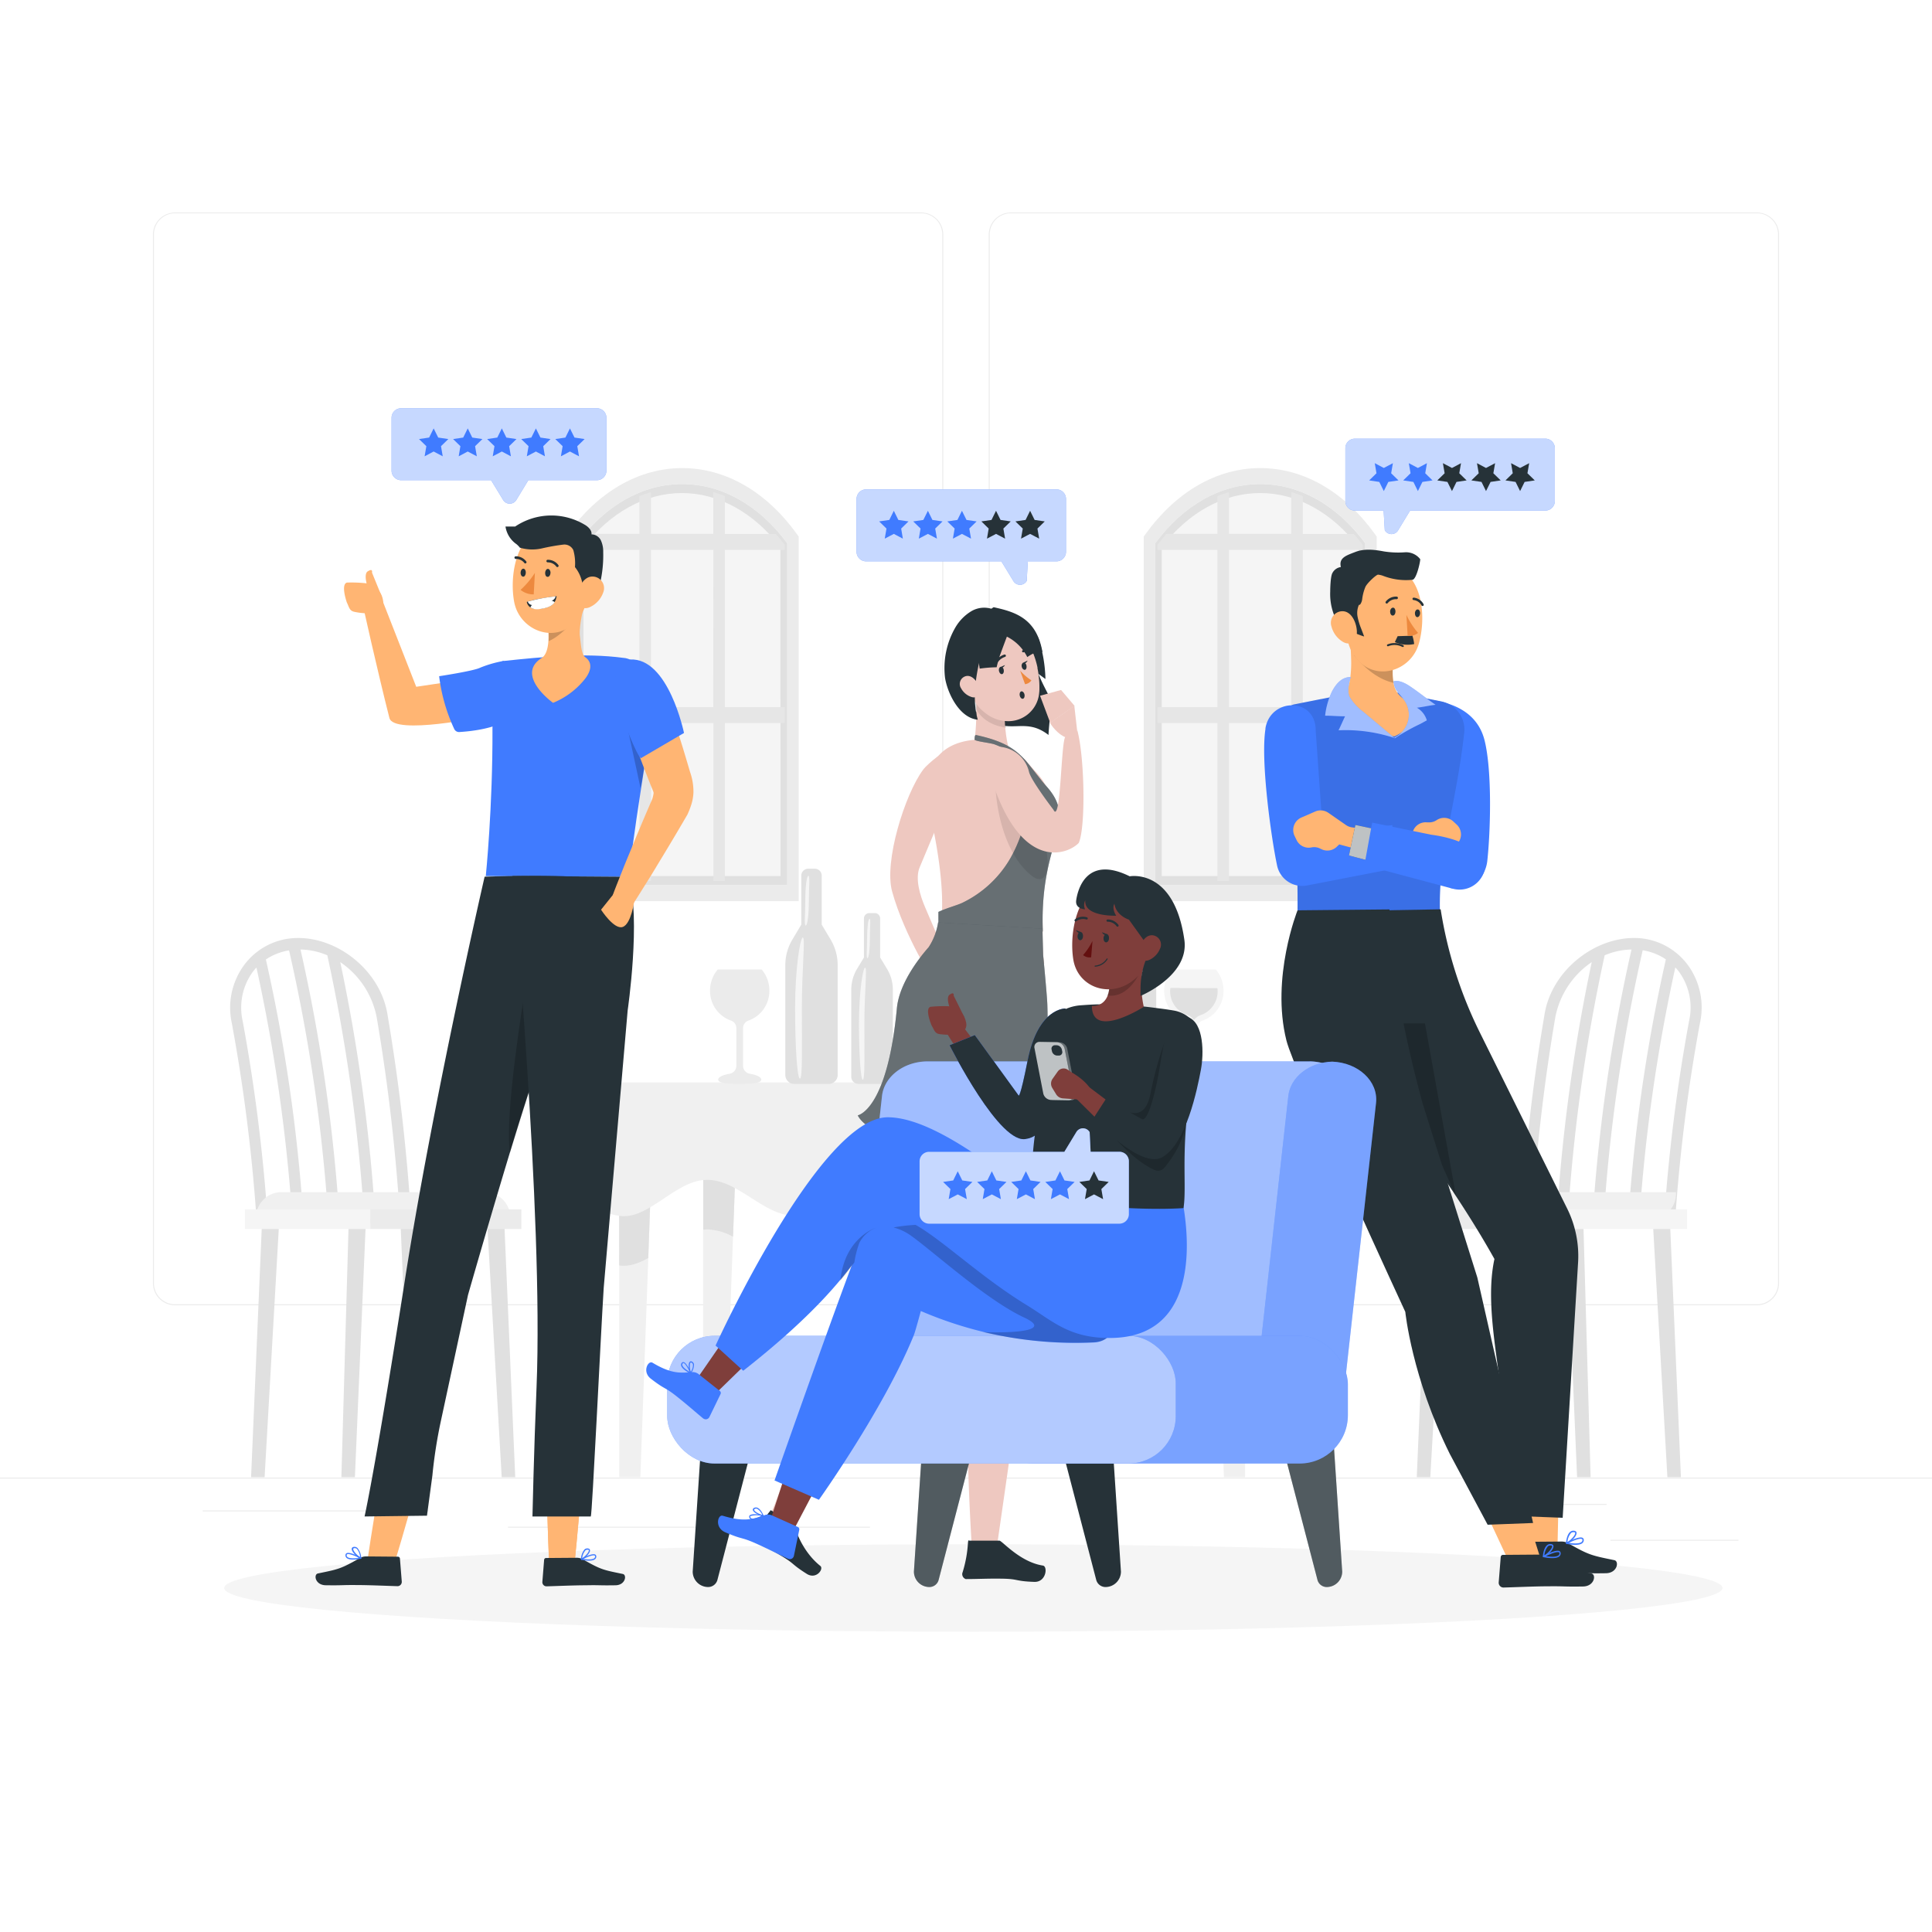 <svg class="animated" id="freepik_stories-customer-feedback" xmlns="http://www.w3.org/2000/svg" viewBox="0 0 500 500" version="1.1" xmlns:xlink="http://www.w3.org/1999/xlink" xmlns:svgjs="http://svgjs.com/svgjs"><style>svg#freepik_stories-customer-feedback:not(.animated) .animable {opacity: 0;}svg#freepik_stories-customer-feedback.animated #freepik--background-complete--inject-111 {animation: 1s 1 forwards cubic-bezier(.36,-0.01,.5,1.38) slideDown,1.5s Infinite  linear floating;animation-delay: 0s,1s;}svg#freepik_stories-customer-feedback.animated #freepik--Shadow--inject-111 {animation: 1s 1 forwards cubic-bezier(.36,-0.01,.5,1.38) slideLeft;animation-delay: 0s;}svg#freepik_stories-customer-feedback.animated #freepik--character-4--inject-111 {animation: 1s 1 forwards cubic-bezier(.36,-0.01,.5,1.38) zoomIn,1.5s Infinite  linear wind;animation-delay: 0s,1s;}svg#freepik_stories-customer-feedback.animated #freepik--character-3--inject-111 {animation: 1s 1 forwards cubic-bezier(.36,-0.01,.5,1.38) zoomOut;animation-delay: 0s;}svg#freepik_stories-customer-feedback.animated #freepik--character-2--inject-111 {animation: 1s 1 forwards cubic-bezier(.36,-0.01,.5,1.38) lightSpeedLeft;animation-delay: 0s;}svg#freepik_stories-customer-feedback.animated #freepik--character-1--inject-111 {animation: 1s 1 forwards cubic-bezier(.36,-0.01,.5,1.38) fadeIn,1.5s Infinite  linear wind;animation-delay: 0s,1s;}svg#freepik_stories-customer-feedback.animated #freepik--speech-bubble-4--inject-111 {animation: 1s 1 forwards cubic-bezier(.36,-0.01,.5,1.38) slideUp,1.5s Infinite  linear heartbeat;animation-delay: 0s,1s;}svg#freepik_stories-customer-feedback.animated #freepik--speech-bubble-3--inject-111 {animation: 1s 1 forwards cubic-bezier(.36,-0.01,.5,1.38) slideLeft,1.5s Infinite  linear wind;animation-delay: 0s,1s;}svg#freepik_stories-customer-feedback.animated #freepik--speech-bubble-2--inject-111 {animation: 1s 1 forwards cubic-bezier(.36,-0.01,.5,1.38) slideRight,1.5s Infinite  linear heartbeat;animation-delay: 0s,1s;}svg#freepik_stories-customer-feedback.animated #freepik--speech-bubble-1--inject-111 {animation: 1s 1 forwards cubic-bezier(.36,-0.01,.5,1.38) lightSpeedLeft,1.5s Infinite  linear shake;animation-delay: 0s,1s;}            @keyframes slideDown {                0% {                    opacity: 0;                    transform: translateY(-30px);                }                100% {                    opacity: 1;                    transform: translateY(0);                }            }                    @keyframes floating {                0% {                    opacity: 1;                    transform: translateY(0px);                }                50% {                    transform: translateY(-10px);                }                100% {                    opacity: 1;                    transform: translateY(0px);                }            }                    @keyframes slideLeft {                0% {                    opacity: 0;                    transform: translateX(-30px);                }                100% {                    opacity: 1;                    transform: translateX(0);                }            }                    @keyframes zoomIn {                0% {                    opacity: 0;                    transform: scale(0.5);                }                100% {                    opacity: 1;                    transform: scale(1);                }            }                    @keyframes wind {                0% {                    transform: rotate( 0deg );                }                25% {                    transform: rotate( 1deg );                }                75% {                    transform: rotate( -1deg );                }            }                    @keyframes zoomOut {                0% {                    opacity: 0;                    transform: scale(1.5);                }                100% {                    opacity: 1;                    transform: scale(1);                }            }                    @keyframes lightSpeedLeft {              from {                transform: translate3d(-50%, 0, 0) skewX(20deg);                opacity: 0;              }              60% {                transform: skewX(-10deg);                opacity: 1;              }              80% {                transform: skewX(2deg);              }              to {                opacity: 1;                transform: translate3d(0, 0, 0);              }            }                    @keyframes fadeIn {                0% {                    opacity: 0;                }                100% {                    opacity: 1;                }            }                    @keyframes slideUp {                0% {                    opacity: 0;                    transform: translateY(30px);                }                100% {                    opacity: 1;                    transform: inherit;                }            }                    @keyframes heartbeat {                0% {                    transform: scale(1);                }                10% {                    transform: scale(1.1);                }                30% {                    transform: scale(1);                }                40% {                    transform: scale(1);                }                50% {                    transform: scale(1.1);                }                60% {                    transform: scale(1);                }                100% {                    transform: scale(1);                }            }                    @keyframes slideRight {                0% {                    opacity: 0;                    transform: translateX(30px);                }                100% {                    opacity: 1;                    transform: translateX(0);                }            }                    @keyframes shake {                10%, 90% {                    transform: translate3d(-1px, 0, 0);                  }                  20%, 80% {                    transform: translate3d(2px, 0, 0);                  }                  30%, 50%, 70% {                    transform: translate3d(-4px, 0, 0);                  }                  40%, 60% {                    transform: translate3d(4px, 0, 0);                  }            }        </style><g id="freepik--background-complete--inject-111" class="animable" style="transform-origin: 250px 228.23px;"><rect x="416.78" y="398.49" width="33.12" height="0.25" style="fill: rgb(235, 235, 235); transform-origin: 433.34px 398.615px;" id="eldq6dkkwwbhi" class="animable"></rect><rect x="322.53" y="401.21" width="8.69" height="0.25" style="fill: rgb(235, 235, 235); transform-origin: 326.875px 401.335px;" id="el48jjmjga55l" class="animable"></rect><rect x="396.59" y="389.21" width="19.19" height="0.25" style="fill: rgb(235, 235, 235); transform-origin: 406.185px 389.335px;" id="elzoj3rptepr" class="animable"></rect><rect x="52.46" y="390.89" width="43.19" height="0.25" style="fill: rgb(235, 235, 235); transform-origin: 74.055px 391.015px;" id="elh9i4e02z3vt" class="animable"></rect><rect x="104.56" y="390.89" width="6.33" height="0.25" style="fill: rgb(235, 235, 235); transform-origin: 107.725px 391.015px;" id="elx0ybeufxov" class="animable"></rect><rect x="131.47" y="395.11" width="93.68" height="0.25" style="fill: rgb(235, 235, 235); transform-origin: 178.31px 395.235px;" id="elepohfxvrrhh" class="animable"></rect><path d="M238.4,337.8H45.3a5.71,5.71,0,0,1-5.71-5.71V60.66A5.71,5.71,0,0,1,45.3,55H238.4a5.71,5.71,0,0,1,5.71,5.71V332.09A5.71,5.71,0,0,1,238.4,337.8ZM45.3,55.2a5.47,5.47,0,0,0-5.46,5.46V332.09a5.47,5.47,0,0,0,5.46,5.46H238.4a5.47,5.47,0,0,0,5.46-5.46V60.66a5.47,5.47,0,0,0-5.46-5.46Z" style="fill: rgb(235, 235, 235); transform-origin: 141.85px 196.4px;" id="el9hjut14bpnd" class="animable"></path><path d="M454.7,337.8H261.6a5.71,5.71,0,0,1-5.71-5.71V60.66A5.71,5.71,0,0,1,261.6,55H454.7a5.71,5.71,0,0,1,5.71,5.71V332.09A5.71,5.71,0,0,1,454.7,337.8ZM261.6,55.2a5.47,5.47,0,0,0-5.46,5.46V332.09a5.47,5.47,0,0,0,5.46,5.46H454.7a5.47,5.47,0,0,0,5.46-5.46V60.66a5.47,5.47,0,0,0-5.46-5.46Z" style="fill: rgb(235, 235, 235); transform-origin: 358.15px 196.4px;" id="elin4bby49p6" class="animable"></path><rect y="382.4" width="500" height="0.25" style="fill: rgb(235, 235, 235); transform-origin: 250px 382.525px;" id="elr3chwc8cjv" class="animable"></rect><polygon points="187.44 382.29 181.98 382.29 181.98 296.83 190.55 296.83 187.44 382.29" style="fill: rgb(240, 240, 240); transform-origin: 186.265px 339.56px;" id="eloydos2a0dbp" class="animable"></polygon><path d="M182,318.23c.34,0,.67-.06,1-.06a14.69,14.69,0,0,1,6.71,1.89l.85-23.23H182Z" style="fill: rgb(224, 224, 224); transform-origin: 186.28px 308.445px;" id="elugwcwf5j8pn" class="animable"></path><polygon points="165.72 382.29 160.25 382.29 160.25 296.83 168.82 296.83 165.72 382.29" style="fill: rgb(240, 240, 240); transform-origin: 164.535px 339.56px;" id="elzaoubgr9uq8" class="animable"></polygon><path d="M160.25,327.49c2.56.4,5-.52,7.52-1.92l1-28.74h-8.57Z" style="fill: rgb(224, 224, 224); transform-origin: 164.485px 312.207px;" id="elx3w1ryl2t7n" class="animable"></path><polygon points="316.75 382.29 322.22 382.29 322.22 296.83 313.65 296.83 316.75 382.29" style="fill: rgb(240, 240, 240); transform-origin: 317.935px 339.56px;" id="elywf3iwueam" class="animable"></polygon><path d="M322.22,318.23c-.34,0-.67-.06-1-.06a14.69,14.69,0,0,0-6.71,1.89l-.85-23.23h8.57Z" style="fill: rgb(224, 224, 224); transform-origin: 317.945px 308.445px;" id="eldx5k8nv6u1" class="animable"></path><polygon points="338.49 382.29 343.95 382.29 343.95 296.83 335.38 296.83 338.49 382.29" style="fill: rgb(240, 240, 240); transform-origin: 339.665px 339.56px;" id="elp0p1lto5nl" class="animable"></polygon><path d="M344,327.49c-2.56.4-5-.52-7.52-1.92l-1.05-28.74H344Z" style="fill: rgb(224, 224, 224); transform-origin: 339.715px 312.207px;" id="el0bu59lfwqqhu" class="animable"></path><path d="M342.2,280.13c15.9,5.91,20.24,31.29,0,34.52-7.59,1.22-14.56-9.31-22.75-9.31s-14.55,9.31-22.74,9.31-14.56-9.31-22.74-9.31-14.56,9.31-22.75,9.31-14.55-9.31-22.74-9.31-14.56,9.31-22.74,9.31-14.56-9.31-22.75-9.31-15.15,10.53-22.74,9.31c-20.24-3.23-17.24-29.23,0-34.52Z" style="fill: rgb(240, 240, 240); transform-origin: 250.987px 297.439px;" id="elsfeun9fmxq" class="animable"></path><path d="M295.46,243.59V232.22a1.6,1.6,0,0,0-1.59-1.6h-1.55a1.6,1.6,0,0,0-1.59,1.6v11.37l-2,3.4a11.65,11.65,0,0,0-1.66,6v25.44a2.08,2.08,0,0,0,2.08,2.08h8a2.08,2.08,0,0,0,2.08-2.08V253a11.66,11.66,0,0,0-1.67-6Z" style="fill: rgb(224, 224, 224); transform-origin: 293.15px 255.565px;" id="el1ngj9l6choh" class="animable"></path><path d="M290.87,262.93c0,9,.17,16.36-.45,16.36s-1.13-7.33-1.13-16.36,1.18-16.36,1.8-16.36S290.87,253.89,290.87,262.93Z" style="fill: rgb(245, 245, 245); transform-origin: 290.304px 262.93px;" id="elzrf740d7jll" class="animable"></path><path d="M292.48,238c0,3.18-.32,5.76-.72,5.76s-.1-2.58-.1-5.76.32-5.76.72-5.76S292.48,234.85,292.48,238Z" style="fill: rgb(245, 245, 245); transform-origin: 292.07px 238px;" id="elurfz0ob0q3j" class="animable"></path><path d="M227.78,247.79V237.71a1.41,1.41,0,0,0-1.41-1.41H225a1.41,1.41,0,0,0-1.41,1.41v10.08l-1.81,3a10.41,10.41,0,0,0-1.47,5.33v22.55a1.84,1.84,0,0,0,1.84,1.84h7.07a1.84,1.84,0,0,0,1.85-1.84V256.13a10.32,10.32,0,0,0-1.48-5.33Z" style="fill: rgb(224, 224, 224); transform-origin: 225.69px 258.405px;" id="elwk61jk8wejn" class="animable"></path><path d="M223.7,264.93c0,8,.15,14.5-.4,14.5s-1-6.49-1-14.5,1-14.5,1.59-14.5S223.7,256.92,223.7,264.93Z" style="fill: rgb(245, 245, 245); transform-origin: 223.205px 264.93px;" id="eld1ckxroorx" class="animable"></path><path d="M225.13,242.87c0,2.82-.28,5.1-.64,5.1s-.09-2.28-.09-5.1.29-5.11.64-5.11S225.13,240.05,225.13,242.87Z" style="fill: rgb(245, 245, 245); transform-origin: 224.763px 242.865px;" id="el5gabn36rt96" class="animable"></path><path d="M212.66,239.3V226.6a1.78,1.78,0,0,0-1.78-1.77h-1.73a1.78,1.78,0,0,0-1.78,1.77v12.7l-2.27,3.79a13,13,0,0,0-1.86,6.71v28.4a2.32,2.32,0,0,0,2.32,2.32h8.91a2.32,2.32,0,0,0,2.32-2.32V249.8a13,13,0,0,0-1.86-6.71Z" style="fill: rgb(224, 224, 224); transform-origin: 210.015px 252.675px;" id="elv7m0cfsjulb" class="animable"></path><path d="M207.52,260.89c0,10.08.2,18.25-.5,18.25s-1.25-8.17-1.25-18.25,1.31-18.26,2-18.26S207.52,250.8,207.52,260.89Z" style="fill: rgb(245, 245, 245); transform-origin: 206.897px 260.885px;" id="ellx1gmzvgmms" class="animable"></path><path d="M209.33,233.09c0,3.56-.36,6.44-.81,6.44s-.11-2.88-.11-6.44.36-6.43.8-6.43S209.33,229.54,209.33,233.09Z" style="fill: rgb(245, 245, 245); transform-origin: 208.865px 233.095px;" id="elpc7tei2uwf" class="animable"></path><path d="M309.83,275.81v-9.69a2.07,2.07,0,0,1,1.4-2,8.09,8.09,0,0,0,5.41-7.75,8.33,8.33,0,0,0-2-5.47H303.29a8.33,8.33,0,0,0-2,5.47,8.09,8.09,0,0,0,5.41,7.75,2.07,2.07,0,0,1,1.4,2v9.69a2.11,2.11,0,0,1-1.76,2.08c-1.75.29-2.94.86-2.94,1.51,0,.94,2.5,1.12,5.57,1.12s5.58-.18,5.58-1.12c0-.65-1.19-1.22-2.94-1.51A2.11,2.11,0,0,1,309.83,275.81Z" style="fill: rgb(245, 245, 245); transform-origin: 308.965px 265.71px;" id="elva5kbjuwgfo" class="animable"></path><path d="M302.89,255.69a5.36,5.36,0,0,0-.06.69,6.48,6.48,0,0,0,4.34,6.26A3.64,3.64,0,0,1,309,264a3.57,3.57,0,0,1,1.78-1.31,6.48,6.48,0,0,0,4.34-6.26,5.36,5.36,0,0,0-.06-.69Z" style="fill: rgb(224, 224, 224); transform-origin: 308.975px 259.845px;" id="elphh62rbt6p" class="animable"></path><path d="M192.3,275.81v-9.69a2.07,2.07,0,0,1,1.4-2,8.09,8.09,0,0,0,5.41-7.75,8.33,8.33,0,0,0-2-5.47H185.76a8.33,8.33,0,0,0-2,5.47,8.09,8.09,0,0,0,5.41,7.75,2.07,2.07,0,0,1,1.4,2v9.69a2.11,2.11,0,0,1-1.76,2.08c-1.75.29-2.94.86-2.94,1.51,0,.94,2.5,1.12,5.57,1.12s5.58-.18,5.58-1.12c0-.65-1.19-1.22-2.94-1.51A2.11,2.11,0,0,1,192.3,275.81Z" style="fill: rgb(235, 235, 235); transform-origin: 191.435px 265.71px;" id="elsjkjyexqofs" class="animable"></path><path d="M97.51,263.39a493,493,0,0,1,6.15,54.2l2.86-.24a496.9,496.9,0,0,0-6.2-54.56C98.6,251.14,87,242,75.79,242.8A17.3,17.3,0,0,0,63,250,18.68,18.68,0,0,0,60,264.83a445.51,445.51,0,0,1,6.29,49.23l2.86-.2a452.05,452.05,0,0,0-6.34-49.59,15.77,15.77,0,0,1,2.44-12.52,12.16,12.16,0,0,1,1.12-1.35,443,443,0,0,1,9.26,64.54l2.85-.21a434.07,434.07,0,0,0-9.67-66.42,15,15,0,0,1,6-2.35A442.56,442.56,0,0,1,85,315.82l2.86-.21a446.27,446.27,0,0,0-10.09-69.88,18.61,18.61,0,0,1,6.94,1.5,454.44,454.44,0,0,1,9.63,69.47l2.86-.22A458.72,458.72,0,0,0,88.06,249,22.32,22.32,0,0,1,97.51,263.39Z" style="fill: rgb(224, 224, 224); transform-origin: 83.04px 280.171px;" id="elnseadyarr4b" class="animable"></path><path d="M72.84,308.53h52.64a6.59,6.59,0,0,1,6.59,6.59v.41a0,0,0,0,1,0,0H66.25a0,0,0,0,1,0,0v-.41A6.59,6.59,0,0,1,72.84,308.53Z" style="fill: rgb(240, 240, 240); transform-origin: 99.16px 312.03px;" id="elhb2dz15372r" class="animable"></path><polygon points="68.48 382.29 64.98 382.29 67.84 315.53 72.29 315.53 68.48 382.29" style="fill: rgb(224, 224, 224); transform-origin: 68.635px 348.91px;" id="el2tvxhhlzuii" class="animable"></polygon><polygon points="91.85 382.29 88.35 382.29 90.26 315.53 94.71 315.53 91.85 382.29" style="fill: rgb(224, 224, 224); transform-origin: 91.53px 348.91px;" id="el0u0k5overxep" class="animable"></polygon><polygon points="109.97 382.29 106.47 382.29 103.61 315.53 108.06 315.53 109.97 382.29" style="fill: rgb(224, 224, 224); transform-origin: 106.79px 348.91px;" id="eltccc1c2mwbk" class="animable"></polygon><polygon points="133.34 382.29 129.84 382.29 126.02 315.53 130.47 315.53 133.34 382.29" style="fill: rgb(224, 224, 224); transform-origin: 129.68px 348.91px;" id="el1egsxvpvawo" class="animable"></polygon><rect x="95.82" y="312.98" width="39.11" height="5.09" style="fill: rgb(235, 235, 235); transform-origin: 115.375px 315.525px;" id="ellhl48383emo" class="animable"></rect><rect x="63.38" y="312.98" width="32.44" height="5.09" style="fill: rgb(245, 245, 245); transform-origin: 79.6px 315.525px;" id="el29v15sgz339" class="animable"></rect><path d="M402.49,263.39a493,493,0,0,0-6.15,54.2l-2.86-.24a496.9,496.9,0,0,1,6.2-54.56c1.72-11.65,13.36-20.75,24.53-20A17.3,17.3,0,0,1,437,250a18.68,18.68,0,0,1,2.94,14.8,445.51,445.51,0,0,0-6.29,49.23l-2.86-.2a452.05,452.05,0,0,1,6.34-49.59,15.77,15.77,0,0,0-2.44-12.52,12.16,12.16,0,0,0-1.12-1.35,443,443,0,0,0-9.26,64.54l-2.85-.21a434.07,434.07,0,0,1,9.67-66.42,15,15,0,0,0-6-2.35A442.56,442.56,0,0,0,415,315.82l-2.86-.21a446.27,446.27,0,0,1,10.09-69.88,18.61,18.61,0,0,0-6.94,1.5,454.44,454.44,0,0,0-9.63,69.47l-2.86-.22A458.72,458.72,0,0,1,411.94,249,22.32,22.32,0,0,0,402.49,263.39Z" style="fill: rgb(224, 224, 224); transform-origin: 416.934px 280.168px;" id="elqpxuql1t2jb" class="animable"></path><g id="elf3nmmr5h8y7"><path d="M367.94,308.53h65.81a0,0,0,0,1,0,0v.41a6.59,6.59,0,0,1-6.59,6.59H374.53a6.59,6.59,0,0,1-6.59-6.59v-.41A0,0,0,0,1,367.94,308.53Z" style="fill: rgb(240, 240, 240); transform-origin: 400.845px 312.03px; transform: rotate(180deg);" class="animable"></path></g><polygon points="431.52 382.29 435.02 382.29 432.16 315.53 427.71 315.53 431.52 382.29" style="fill: rgb(224, 224, 224); transform-origin: 431.365px 348.91px;" id="el2rg046kqg7" class="animable"></polygon><polygon points="408.15 382.29 411.65 382.29 409.74 315.53 405.29 315.53 408.15 382.29" style="fill: rgb(224, 224, 224); transform-origin: 408.47px 348.91px;" id="elxzl196vku6l" class="animable"></polygon><polygon points="390.03 382.29 393.53 382.29 396.39 315.53 391.94 315.53 390.03 382.29" style="fill: rgb(224, 224, 224); transform-origin: 393.21px 348.91px;" id="elknlw1hgvprd" class="animable"></polygon><polygon points="366.66 382.29 370.16 382.29 373.98 315.53 369.52 315.53 366.66 382.29" style="fill: rgb(224, 224, 224); transform-origin: 370.32px 348.91px;" id="elkf0wlh1wf68" class="animable"></polygon><g id="elv5kum8qaft9"><rect x="365.07" y="312.98" width="39.11" height="5.09" style="fill: rgb(235, 235, 235); transform-origin: 384.625px 315.525px; transform: rotate(180deg);" class="animable"></rect></g><g id="el1uzv6ja0jtj"><rect x="404.18" y="312.98" width="32.44" height="5.09" style="fill: rgb(245, 245, 245); transform-origin: 420.4px 315.525px; transform: rotate(180deg);" class="animable"></rect></g><path d="M147.74,139.94s12.53-17,29.51-17,27.92,17,27.92,17V230.8H147.74Z" style="fill: rgb(245, 245, 245); transform-origin: 176.455px 176.87px;" id="eltnuzbnwh78" class="animable"></path><path d="M203.73,140.59c-7.33-9.88-16.95-15.31-27.18-15.31s-19.85,5.43-27.17,15.31v88.49h54.35ZM202,226.71h-51V141.6c6.94-9,16-14,25.48-14s18.55,5,25.48,14Z" style="fill: rgb(224, 224, 224); transform-origin: 176.555px 177.18px;" id="el7uwkwtl6pw8" class="animable"></path><path d="M206.7,233.21H146.4V138.87l.44-.61c7.94-11,18.49-17.12,29.71-17.12s21.78,6.08,29.72,17.12l.43.61Zm-57.32-4.13h54.35V140.59c-7.33-9.88-16.95-15.31-27.18-15.31s-19.85,5.43-27.17,15.31Z" style="fill: rgb(235, 235, 235); transform-origin: 176.55px 177.175px;" id="elwneqxu6kml" class="animable"></path><path d="M187.59,228V187.12h15.5V183h-15.5V142.3h15.5V141c-.74-1-1.51-1.92-2.3-2.81h-13.2V128.4q-1.47-.6-3-1.05v10.81H168.48V127.35q-1.5.45-3,1.05v9.76h-13.2c-.79.89-1.56,1.82-2.3,2.81v1.33h15.5V183H150v4.14h15.5V228h3V187.12h16.14V228Zm-3-45H168.48V142.3h16.14Z" style="fill: rgb(230, 230, 230); transform-origin: 176.535px 177.675px;" id="elt65ugqzy4mb" class="animable"></path><path d="M297.32,139.94s12.53-17,29.51-17,27.92,17,27.92,17V230.8H297.32Z" style="fill: rgb(245, 245, 245); transform-origin: 326.035px 176.87px;" id="ellrc7dkx465q" class="animable"></path><path d="M353.31,140.59c-7.32-9.88-16.95-15.31-27.18-15.31s-19.85,5.43-27.17,15.31v88.49h54.35Zm-1.7,86.12H300.66V141.6c6.93-9,15.95-14,25.47-14s18.55,5,25.48,14Z" style="fill: rgb(224, 224, 224); transform-origin: 326.135px 177.18px;" id="el6ljlx6yj012" class="animable"></path><path d="M356.28,233.21H296V138.87l.43-.61c7.94-11,18.49-17.12,29.71-17.12s21.78,6.08,29.72,17.12l.43.61ZM299,229.08h54.35V140.59c-7.32-9.88-16.95-15.31-27.18-15.31s-19.85,5.43-27.17,15.31Z" style="fill: rgb(235, 235, 235); transform-origin: 326.145px 177.175px;" id="el5pndq54bbbr" class="animable"></path><path d="M337.17,228V187.12h15.5V183h-15.5V142.3h15.5V141c-.74-1-1.51-1.92-2.29-2.81H337.17V128.4c-1-.4-2-.75-3-1.05v10.81H318.07V127.35c-1,.3-2,.65-3,1.05v9.76h-13.2c-.78.89-1.55,1.82-2.3,2.81v1.33h15.5V183h-15.5v4.14h15.5V228h3V187.12H334.2V228Zm-3-45H318.07V142.3H334.2Z" style="fill: rgb(230, 230, 230); transform-origin: 326.12px 177.675px;" id="el8w5wfqy021q" class="animable"></path><path d="M210.79,298.18s9.15,5,20.73-4.67h0V281.4l-21.89-.24,1.13,16.36Z" style="fill: rgb(240, 240, 240); transform-origin: 220.575px 290.316px;" id="ellwbdevhlf2" class="animable"></path></g><g id="freepik--Shadow--inject-111" class="animable" style="transform-origin: 251.9px 410.97px;"><ellipse id="freepik--path--inject-111" cx="251.9" cy="410.97" rx="193.89" ry="11.32" style="fill: rgb(245, 245, 245); transform-origin: 251.9px 410.97px;" class="animable"></ellipse></g><g id="freepik--character-4--inject-111" class="animable" style="transform-origin: 372.815px 276.557px;"><polygon points="392.34 373.22 395.59 401.28 403.06 401.3 403.71 371.89 392.34 373.22" style="fill: rgb(255, 181, 115); transform-origin: 398.025px 386.595px;" id="el1cnw2gfok8m" class="animable"></polygon><path d="M405.93,399.44c5.36,3.05,6,3.12,11.86,4.33,1.3.27.81,3.35-2.2,3.38-5,.08-4.55-.1-8.8,0-3.62,0-8.87.24-11.75.32H395a1.26,1.26,0,0,1-1.15-1.3l.54-6.63a.56.56,0,0,1,.56-.52l9.18-.07A3.5,3.5,0,0,1,405.93,399.44Z" style="fill: rgb(38, 50, 56); transform-origin: 406.158px 403.21px;" id="elfs1hhycknq7" class="animable"></path><path d="M405.45,399.56c1.19.23,3.32.5,4.11-.24a1,1,0,0,0,.31-.87h0a.58.58,0,0,0-.31-.47c-.91-.48-3.84,1.06-4.17,1.24a.17.17,0,0,0,0,.32Zm3.95-1.27a.22.22,0,0,1,.12.18.62.62,0,0,1-.2.58c-.44.41-1.66.5-3.3.24,1.16-.58,2.76-1.22,3.32-1Z" style="fill: rgb(64, 123, 255); transform-origin: 407.578px 398.846px;" id="elj9k1dof6xh" class="animable"></path><path d="M405.55,399.56c.88-.42,2.61-2,2.45-2.91,0-.21-.19-.45-.67-.5h0a1.29,1.29,0,0,0-1,.32c-.92.8-1.06,2.82-1.06,2.9a.19.19,0,0,0,.08.17h0A.2.2,0,0,0,405.55,399.56Zm1.94-3c.15,0,.16.13.16.16.1.52-1.07,1.8-2,2.37a4.12,4.12,0,0,1,.92-2.33.88.88,0,0,1,.71-.23h.18Z" style="fill: rgb(64, 123, 255); transform-origin: 406.64px 397.86px;" id="ela2qg638fzxr" class="animable"></path><polygon points="379.86 381.43 390.69 404.56 399.06 404.56 390.2 376.5 379.86 381.43" style="fill: rgb(255, 181, 115); transform-origin: 389.46px 390.53px;" id="ellhehz1adr6" class="animable"></polygon><path d="M400,402.87c5.36,3.06,6,3.12,11.86,4.34,1.3.26.81,3.34-2.2,3.37-5,.08-4.55-.09-8.8-.05-3.62,0-8.86.25-11.74.32H389a1.25,1.25,0,0,1-1.14-1.29l.53-6.64a.58.58,0,0,1,.57-.52l9.17-.07A3.68,3.68,0,0,1,400,402.87Z" style="fill: rgb(38, 50, 56); transform-origin: 400.198px 406.59px;" id="elv1mrh75l93" class="animable"></path><path d="M399.47,403c1.2.23,3.32.5,4.11-.24a1,1,0,0,0,.31-.86h0a.6.6,0,0,0-.3-.48c-.92-.48-3.85,1.06-4.17,1.24a.17.17,0,0,0-.09.18.14.14,0,0,0,.12.14Zm4-1.26a.19.19,0,0,1,.11.18.61.61,0,0,1-.2.57c-.44.42-1.66.51-3.3.24,1.16-.57,2.76-1.21,3.32-1Z" style="fill: rgb(64, 123, 255); transform-origin: 401.613px 402.286px;" id="el7mtllrqfyar" class="animable"></path><path d="M399.58,403c.87-.42,2.61-2,2.44-2.91,0-.2-.18-.45-.67-.49h0a1.25,1.25,0,0,0-1,.32c-.92.79-1.07,2.82-1.06,2.9a.16.16,0,0,0,.07.16h.05A.15.15,0,0,0,399.58,403Zm1.93-3a.2.2,0,0,1,.17.17c.09.51-1.07,1.79-2,2.36a4.21,4.21,0,0,1,.91-2.33.93.93,0,0,1,.71-.23h.18Z" style="fill: rgb(64, 123, 255); transform-origin: 400.66px 401.304px;" id="eltvyz0yciy79" class="animable"></path><path d="M369.7,215.79a2.46,2.46,0,0,0,2.57-2.58l-.58-27.56c-.08-1.74-.43-4.37-.43-4.37,4,.65,11,2.62,12.94,10.3,2,8,1.54,23.68.71,31.22-.4,3.63-3.28,8.3-9.62,7Z" style="fill: rgb(64, 123, 255); transform-origin: 377.659px 205.651px;" id="elk5ot1nk01af" class="animable"></path><path d="M378.94,189.68c-2.22,19.54-6.74,30.85-6.28,46.53l-36.86-.62c.24-28.87-3.86-23.54-4.29-39.24-.06-6,.1-13.57,3.56-14.08l20.9-4.15,17,3.4A7.46,7.46,0,0,1,378.94,189.68Z" style="fill: rgb(64, 123, 255); transform-origin: 355.244px 207.165px;" id="el6k9jg3des5w" class="animable"></path><g id="elaxqwiaikkb6"><path d="M378.94,189.68c-2.22,19.54-6.74,30.85-6.28,46.53l-36.86-.62c.24-28.87-3.86-23.54-4.29-39.24-.06-6,.1-13.57,3.56-14.08l20.9-4.15,17,3.4A7.46,7.46,0,0,1,378.94,189.68Z" style="opacity: 0.1; transform-origin: 355.244px 207.165px;" class="animable"></path></g><path d="M360.9,190.57c-6.85-.6-14.29-6.55-15-9.95,2.38-.34,3-2,3.5-4.86a29.22,29.22,0,0,0,.26-5.43c-.06-2.73-.34-5.38-.43-7.14l11.7,7c-.07.33-.15.69-.22,1.05a14.73,14.73,0,0,0-.05,5.5,5.89,5.89,0,0,0,4.92,5C367.21,183.88,366.43,188,360.9,190.57Z" style="fill: rgb(255, 181, 115); transform-origin: 356.117px 176.88px;" id="elz4288wxbw7n" class="animable"></path><path d="M360.91,191a40.21,40.21,0,0,0-14.49-2c.56-1.13,1.13-2.49,1.68-3.62-1.74,0-3.41-.16-5.16-.16a19.29,19.29,0,0,1,1.87-6.44c1.1-2,2.57-3.59,4.78-3.56-.3.77-1.06,3.62-.29,5.15a12.85,12.85,0,0,0,3.41,3.76Z" style="fill: rgb(64, 123, 255); transform-origin: 351.925px 183.11px;" id="elj8oirbr9oc" class="animable"></path><g id="elu5bd60s96s"><g style="opacity: 0.5; transform-origin: 351.925px 183.11px;" class="animable"><path d="M360.91,191a40.21,40.21,0,0,0-14.49-2c.56-1.13,1.13-2.49,1.68-3.62-1.74,0-3.41-.16-5.16-.16a19.29,19.29,0,0,1,1.87-6.44c1.1-2,2.57-3.59,4.78-3.56-.3.77-1.06,3.62-.29,5.15a12.85,12.85,0,0,0,3.41,3.76Z" style="fill: rgb(255, 255, 255); transform-origin: 351.925px 183.11px;" id="el6odvgtart4m" class="animable"></path></g></g><path d="M360.67,176.31a4.56,4.56,0,0,0,1.07,2.8c.61.82,1.34,1.54,1.88,2.41A6.51,6.51,0,0,1,361,190.8c-.1,0-.1.18-.06.29a51.33,51.33,0,0,1,6.46-3.66c.66-.32,1.23-.67,1.86-1a5.6,5.6,0,0,0-2.58-3.28c1.63-.17,3.22-.58,4.84-.75-2.22-1.52-4.33-3.25-6.57-4.75C363.77,176.84,362,175.93,360.67,176.31Z" style="fill: rgb(64, 123, 255); transform-origin: 366.095px 183.655px;" id="elkz5db2ini5" class="animable"></path><g id="eln1597fafam"><path d="M360.67,176.31a4.56,4.56,0,0,0,1.07,2.8c.61.82,1.34,1.54,1.88,2.41A6.51,6.51,0,0,1,361,190.8c-.1,0-.1.18-.06.29a51.33,51.33,0,0,1,6.46-3.66c.66-.32,1.23-.67,1.86-1a5.6,5.6,0,0,0-2.58-3.28c1.63-.17,3.22-.58,4.84-.75-2.22-1.52-4.33-3.25-6.57-4.75C363.77,176.84,362,175.93,360.67,176.31Z" style="fill: rgb(255, 255, 255); opacity: 0.5; transform-origin: 366.095px 183.655px;" class="animable"></path></g><g id="el0ki2lw6jn77m"><path d="M360.65,176.72c-5-1.15-8.33-5-10.27-7.11l10.32,1.61A14.73,14.73,0,0,0,360.65,176.72Z" style="isolation: isolate; opacity: 0.2; transform-origin: 355.54px 173.165px;" class="animable"></path></g><path d="M367.18,166.62c-2,6.9-10.73,9.78-15.79,4.21-2.92-3.21-3.09-6.72-3.15-12.16,0-.83,0-1.7,0-2.62a9.83,9.83,0,0,1,.84-4.18,9.11,9.11,0,0,1,.88-1.56A9.61,9.61,0,0,1,361.75,147C368.48,150,369,160.42,367.18,166.62Z" style="fill: rgb(255, 181, 115); transform-origin: 358.16px 159.972px;" id="el9k7fiiwqf3l" class="animable"></path><path d="M360.53,157.26c.37,0,.64.49.62,1.05s-.3,1-.71,1-.7-.49-.68-1.07S360.16,157.25,360.53,157.26Z" style="fill: rgb(38, 50, 56); transform-origin: 360.455px 158.285px;" id="elp9n4fvfjmiq" class="animable"></path><path d="M364.38,164.56l-2.67.08c-.23.53-.49,1-.72,1.54a8.23,8.23,0,0,0,5,.5,11.18,11.18,0,0,0-.48-2.21C365.18,164.5,364.71,164.55,364.38,164.56Z" style="fill: rgb(38, 50, 56); transform-origin: 363.49px 165.666px;" id="eli31rqtruygl" class="animable"></path><path d="M366.9,157.72c.37,0,.65.48.63,1s-.34,1-.72,1-.65-.48-.63-1.05S366.53,157.71,366.9,157.72Z" style="fill: rgb(38, 50, 56); transform-origin: 366.855px 158.72px;" id="elq0fjpuwp8l9" class="animable"></path><path d="M364.29,164.5a3.24,3.24,0,0,0,2.69-.71,20.26,20.26,0,0,1-3-4.66Z" style="fill: rgb(237, 137, 62); transform-origin: 365.48px 161.843px;" id="el4grq8eh5shj" class="animable"></path><path d="M363.06,167.44l-.1,0-.28-.13a4.29,4.29,0,0,0-3.39-.07.25.25,0,0,1-.19-.47,4.84,4.84,0,0,1,3.79.08l.28.13a.25.25,0,0,1,.12.33A.24.24,0,0,1,363.06,167.44Z" style="fill: rgb(38, 50, 56); transform-origin: 361.127px 166.932px;" id="elnqv06quqfz" class="animable"></path><path d="M359.15,156.07a2.72,2.72,0,0,1,2.2-1h0a.16.16,0,0,0,.1,0,.34.34,0,0,0,.33-.34.34.34,0,0,0-.34-.33,3.34,3.34,0,0,0-2.77,1.25.33.33,0,0,0,0,.47.3.3,0,0,0,.15.07A.34.34,0,0,0,359.15,156.07Z" style="fill: rgb(38, 50, 56); transform-origin: 360.176px 155.296px;" id="elu6g3d77xvtp" class="animable"></path><path d="M368.3,156.81h0a.34.34,0,0,0,.11-.46,3.24,3.24,0,0,0-2.52-1.68h0a.32.32,0,0,0-.34.31v0a.32.32,0,0,0,.32.32,2.66,2.66,0,0,1,2,1.36.31.31,0,0,0,.45.12Z" style="fill: rgb(38, 50, 56); transform-origin: 367.004px 155.751px;" id="elot1v5ro79t9" class="animable"></path><path d="M363.63,142.93a4.63,4.63,0,0,1,3.91,1.77c.14.18-.9,5.24-2,5.35a16.45,16.45,0,0,1-7.53-1,5.07,5.07,0,0,0-1.37-.33c-.47,0-2.82,2.17-3.27,3.16a12,12,0,0,0-.83,3.13,2.88,2.88,0,0,1-.28,1c-.16.29-.25.56-.58.54a5.24,5.24,0,0,0-.34,3.06,16.49,16.49,0,0,0,.9,3l.8,2.1c-.35,0-4.52-1.74-6-2.23a15.07,15.07,0,0,1-2.78-9.41c0-.94.09-3.91.55-4.74a2.92,2.92,0,0,1,2.21-1.58c-.6-2.41,1.43-3,3.74-3.9s4.91-.61,7.35-.15A23.62,23.62,0,0,0,363.63,142.93Z" style="fill: rgb(38, 50, 56); transform-origin: 355.899px 153.487px;" id="elet17k96qowl" class="animable"></path><path d="M347.74,158.2c2.26.27,3.37,3.27,3.42,5.25.07,2.2-1.57,3.85-3.58,2.68a6.52,6.52,0,0,1-3-4A3,3,0,0,1,347.74,158.2Z" style="fill: rgb(255, 181, 115); transform-origin: 347.795px 162.351px;" id="elszunug4g81f" class="animable"></path><path d="M340.5,189.08c.06-8.61-11.6-8.63-13-.65,0,.08,0,.16,0,.23-1.29,8.16,1.44,27.87,3,35.3a6.64,6.64,0,0,0,7.79,5.19l23.26-4.5-1.23-11.11-15.32,2.05a2.48,2.48,0,0,1-2.8-2.34Z" style="fill: rgb(64, 123, 255); transform-origin: 344.357px 205.903px;" id="elayk2pwbyn6h" class="animable"></path><path d="M358.13,222.48l5.93-1.52a3.49,3.49,0,0,1,1.64,0l5.42,1.23a3.47,3.47,0,0,0,3.26-1l2.74-2.8a3.5,3.5,0,0,0-.14-5l-.88-.81a3.49,3.49,0,0,0-4.3-.33h0a3.43,3.43,0,0,1-2.22.57l-.33,0a3.47,3.47,0,0,0-3.49,2.09l-.35.79-8.38,1Z" style="fill: rgb(255, 181, 115); transform-origin: 367.566px 217.071px;" id="elz07cz0uwgtq" class="animable"></path><path d="M355.93,214.93l-6.06-.81a3.51,3.51,0,0,1-1.53-.6l-4.57-3.17a3.51,3.51,0,0,0-3.39-.33l-3.59,1.56a3.52,3.52,0,0,0-1.76,4.74l.52,1.08a3.48,3.48,0,0,0,3.86,1.91h0a3.43,3.43,0,0,1,2.27.31l.29.14a3.5,3.5,0,0,0,4-.63l.62-.6,8.16,2.19Z" style="fill: rgb(255, 181, 115); transform-origin: 345.308px 215.225px;" id="ely8q2d27y9ng" class="animable"></path><polygon points="356.88 214.8 350.77 213.5 349.11 221.4 355.01 222.95 356.88 214.8" style="fill: rgb(38, 50, 56); transform-origin: 352.995px 218.225px;" id="eldnnwk8w3gbr" class="animable"></polygon><g id="elfrhxi6igyhm"><g style="opacity: 0.7; transform-origin: 352.995px 218.225px;" class="animable"><polygon points="356.88 214.8 350.77 213.5 349.11 221.4 355.01 222.95 356.88 214.8" style="fill: rgb(255, 255, 255); transform-origin: 352.995px 218.225px;" id="el2uwu17lqos7" class="animable"></polygon></g></g><path d="M384.14,225.39A6.66,6.66,0,0,1,376,230l-22.89-6.11,2-11L370.26,216C385.18,218,384.14,225.39,384.14,225.39Z" style="fill: rgb(64, 123, 255); transform-origin: 368.633px 221.56px;" id="elgb5020t0yid" class="animable"></path><path d="M408.42,326.5l-4,66.3-15-.57s0-10.51-.42-25.24c-.36-12-5-28.49-2.24-41.16-14.54-26-33.37-47.1-36.41-54.63-6.28-15.58-.92-35.45-.92-35.45l23.41-.42h0A110,110,0,0,0,383,267.25l22.6,45.56A27.7,27.7,0,0,1,408.42,326.5Z" style="fill: rgb(38, 50, 56); transform-origin: 377.878px 314.065px;" id="elblywll02zn8" class="animable"></path><g id="ellqicd2pnq6"><polygon points="376.81 309.54 356.56 264.85 368.78 264.85 376.81 309.54" style="opacity: 0.2; transform-origin: 366.685px 287.195px;" class="animable"></polygon></g><path d="M335.8,235.59s-6.95,17.38-2.88,33.67c2,8.1,30.77,70.25,30.77,70.25s1.7,17,11.52,36.77L385,394.6l11.76-.45-14.43-63.54L368,285c-4.35-16.28-7.8-32.8-8.4-49.64h0Z" style="fill: rgb(38, 50, 56); transform-origin: 364.201px 314.98px;" id="el1j7rnuzn4lg" class="animable"></path></g><g id="freepik--character-3--inject-111" class="animable" style="transform-origin: 237.333px 283.266px;"><path d="M271.35,190.21c-5.83-4.52-9.39-.36-15.33-3.69-2.88-1.61-4.69-.94-2.56-3.29l0-.06a27.79,27.79,0,0,0,3.91-6.66,19.25,19.25,0,0,0,1.25-9.36,7.78,7.78,0,0,1,1.26-4.94h0c3.25.57,7.41,0,8.87,3a36.38,36.38,0,0,1,1.81,10.52l-1.8-1.32c.91,2.28,1.79,3.85,2.5,5.28C272.44,181.94,271.52,186.36,271.35,190.21Z" style="fill: rgb(38, 50, 56); transform-origin: 262.191px 176.21px;" id="elotbm7xdhs9" class="animable"></path><path d="M250.6,195.77c2.66-2.64,2-14.89,2-14.89l7.43,5.36s.24,7.57,2,9.08c.42.36,1.05.09,1.56.13l-.52,1.91-1.48,2.35-2,1.33-2.87-.09-2.55-.81L251.28,198l-2.35-2C249.49,195.93,250.21,196.15,250.6,195.77Z" style="fill: rgb(238, 200, 192); transform-origin: 256.26px 190.96px;" id="eld92fbkq7tnw" class="animable"></path><g id="elov8anocmt79"><path d="M260.46,188.35c-5-.71-7.18-3.36-8.16-5.43l.27-2,7.43,5.36Z" style="opacity: 0.1; transform-origin: 256.38px 184.635px;" class="animable"></path></g><path d="M269,177.78v.13c0,.42,0,.85-.05,1.25a10.61,10.61,0,0,1-.16,1.15,8,8,0,0,1-8.72,6.28H260a9.34,9.34,0,0,1-4.68-1.82,12.19,12.19,0,0,1-1.82-1.59,9.58,9.58,0,0,1-.9-1.14l-.16-.24c-.18-.29-.34-.57-.49-.87-.08-.15-.15-.31-.22-.47a.33.33,0,0,1,0-.06l-.14-.34a31.11,31.11,0,0,1-1.3-4.51c0-.14-.07-.29-.11-.44l0-.17c-.14-.62-.28-1.28-.44-2a8.82,8.82,0,0,1,10.24-10.74l.4.08c3.05.69,5.2,3,6.6,5.9a8.31,8.31,0,0,1,.39.87c.05.1.09.2.13.3a22.1,22.1,0,0,1,1,3.39,1.85,1.85,0,0,1,0,.23,17.41,17.41,0,0,1,.35,2.34A19.13,19.13,0,0,1,269,177.78Z" style="fill: rgb(238, 200, 192); transform-origin: 259.246px 174.341px;" id="el2oh37urc39y" class="animable"></path><path d="M265.66,172.35c.08.52-.13,1-.46,1s-.69-.32-.78-.85a1,1,0,0,1,.33-1h.05l1.14-.54s-.23.53-.61.66A1.18,1.18,0,0,1,265.66,172.35Z" style="fill: rgb(38, 50, 56); transform-origin: 265.166px 172.155px;" id="elpokshxg5vcs" class="animable"></path><path d="M264,173.55a14.1,14.1,0,0,0,2.93,2.52,2.32,2.32,0,0,1-1.65,1Z" style="fill: rgb(237, 137, 62); transform-origin: 265.465px 175.31px;" id="eluvv1xtred2" class="animable"></path><path d="M257.6,172.19a.31.31,0,0,0,.29-.22A3.7,3.7,0,0,1,260.1,170a.32.32,0,0,0,.21-.39.31.31,0,0,0-.38-.21h0a4.2,4.2,0,0,0-2.62,2.34.3.3,0,0,0,.2.38h0Z" style="fill: rgb(38, 50, 56); transform-origin: 258.809px 170.789px;" id="el25dmzesu65y" class="animable"></path><path d="M267.37,169.06a.3.3,0,0,0,.27-.16.31.31,0,0,0-.11-.43,3,3,0,0,0-2.85-.2.3.3,0,0,0-.15.39v0a.31.31,0,0,0,.41.14h0a2.45,2.45,0,0,1,2.23.19A.37.37,0,0,0,267.37,169.06Z" style="fill: rgb(38, 50, 56); transform-origin: 266.096px 168.531px;" id="eljuy7qeln15" class="animable"></path><path d="M259.77,173.42c.09.52-.13,1-.46,1.05s-.68-.33-.78-.86.15-1,.48-1.05h.07l1-.45a1.42,1.42,0,0,1-.6.64A1.12,1.12,0,0,1,259.77,173.42Z" style="fill: rgb(38, 50, 56); transform-origin: 259.294px 173.292px;" id="el6h1ns97x5z" class="animable"></path><path d="M242.16,214.56,238,224.48c-1.21,2.91.1,7.25,1.4,10.28,2.95,6.83,7.52,17.61,7.52,17.61-.82,2.48-5.1,1.89-5.1,1.89s-7.72-11.89-10.94-23.54c-2.14-7.72,3.27-25.08,8-31.49,1.44-1.95,6.08-5.16,6.08-5.16l-.91,21.58Z" style="fill: rgb(238, 200, 192); transform-origin: 238.659px 224.196px;" id="elihle55mm04" class="animable"></path><path d="M244.84,251l3.16,2.05a.83.83,0,0,1,.27.26l2.65,3.79a1,1,0,0,1,.17.69l-.22,1.66a.81.81,0,0,1-.42.64L246,262.48a.89.89,0,0,1-1.19-.44l-2.6-5.23a1.39,1.39,0,0,1-.1-.33l-.44-3.71a.88.88,0,0,1,.45-.89L244,251A.85.85,0,0,1,244.84,251Z" style="fill: rgb(238, 200, 192); transform-origin: 246.38px 256.727px;" id="el6akmw17mr0s" class="animable"></path><path d="M270.24,249.44l-27.88-5.62s4.23-7-1.65-33.2c-2.69-12,2.15-18.36,11.53-19.16.44-.05.87-.07,1.32-.09,3.8-.13,8.63,2.92,11.61,5.2,0,0,0,0,.05,0,.93,1,1.82,2.07,2.88,3.22,8.72,9.47,1,17.41,1.76,40.65,0,.2,0,.41,0,.62A48.31,48.31,0,0,0,270.24,249.44Z" style="fill: rgb(238, 200, 192); transform-origin: 256.13px 220.403px;" id="elhcfbb1ggkz5" class="animable"></path><path d="M256.72,157.59a6.54,6.54,0,0,0-5.46.66,12,12,0,0,0-3.93,4,21,21,0,0,0-2.75,13.2c.68,4.1,3.75,10.36,8.47,10.81-2.58-9.09,2-20.5,4.38-28.63C257.2,157.71,257,157.54,256.72,157.59Z" style="fill: rgb(38, 50, 56); transform-origin: 250.928px 171.765px;" id="elsa5262t40ef" class="animable"></path><path d="M248.74,178.15a4.67,4.67,0,0,0,2.75,2.25c1.57.45,2.37-1,1.95-2.46-.39-1.34-1.67-3.2-3.26-3a2.1,2.1,0,0,0-1.77,2.38A2.16,2.16,0,0,0,248.74,178.15Z" style="fill: rgb(238, 200, 192); transform-origin: 250.969px 177.704px;" id="el0v7wrxamlpc9" class="animable"></path><path d="M258.54,157.46c5.41,1.29,9.87,3.51,11.25,11.3-1.35-.25-2.47.3-3.93,1.29a11.9,11.9,0,0,0-5.28-5.29c-.62,1.66-1.24,3.31-1.85,5-.34.89-.8,2.93-.8,2.93a34.45,34.45,0,0,0-4.38.35s-1.25-6.55.36-11c.69-1.89,1.53-3.88,3.25-4.9Z" style="fill: rgb(38, 50, 56); transform-origin: 261.439px 165.09px;" id="elzzxrqww9vdp" class="animable"></path><path d="M269.86,240.47c0,.19,0,.4,0,.6l0,0c-7.7,3.42-22.06-.79-27-2.24,0-.83,0-1.78,0-2.83,2.1-1,4.91-1.72,6.27-2.39a28.74,28.74,0,0,0,12.12-11.1c3.94-6.69,6.13-15.82,3.91-23.27-1-3.33-4.66-5.44-7.7-6.57-1.08-.42-4.81-.76-5.23-1.23h0c0-.28,0-1.3.38-1.21,7.32,1.58,10.1,3.68,12.61,6.36.93,1,4.35,5.54,5.41,6.69C279.35,212.77,269.14,217.23,269.86,240.47Z" style="fill: rgb(38, 50, 56); transform-origin: 258.517px 216.3px;" id="elwmg75eycs1q" class="animable"></path><g id="el2ohsnnnrsbq"><path d="M269.86,240.47c0,.19,0,.4,0,.6l0,0c-7.7,3.42-22.06-.79-27-2.24,0-.83,0-1.78,0-2.83,2.1-1,4.91-1.72,6.27-2.39a28.74,28.74,0,0,0,12.12-11.1c3.94-6.69,6.13-15.82,3.91-23.27-1-3.33-4.66-5.44-7.7-6.57-1.08-.42-4.81-.76-5.23-1.23h0c0-.28,0-1.3.38-1.21,7.32,1.58,10.1,3.68,12.61,6.36.93,1,4.35,5.54,5.41,6.69C279.35,212.77,269.14,217.23,269.86,240.47Z" style="fill: rgb(255, 255, 255); opacity: 0.3; transform-origin: 258.517px 216.3px;" class="animable"></path></g><path d="M252.12,287.77s-1.13,3.56-2.89,9a.61.61,0,0,0,0,.11c-1.26,3.85-2.81,8.64-4.5,13.74-3.26,9.85-5,17.6-7.93,25.44-3.38,9.13-23.1,43.59-28.28,52-1.11,1.8-2.14,3.64-3.11,5.53l-1,2-5.1-3.44,1.16-2.72v0c.52-1.38,18-47.17,21.41-59.78,4.54-17,6.93-45.21,12.66-63.57.53-1.72,1.11-3.37,1.72-5,0,0,17.56,14.71,18.56,15.94S252.12,287.77,252.12,287.77Z" style="fill: rgb(238, 200, 192); transform-origin: 227.151px 328.335px;" id="elokmurlaetib" class="animable"></path><g id="elx7ufgq7sslb"><path d="M228.71,293.48s4.58,6.1,19.57,6.23l1.25-3.86.94-6.07.5-2.26S237.9,274.5,228.71,293.48Z" style="isolation: isolate; opacity: 0.1; transform-origin: 239.84px 291.437px;" class="animable"></path></g><path d="M205.69,394.52l-6.23-3.69c-1.78,2.35-4.94,5.89-4.94,5.89a1.19,1.19,0,0,0,.08,1.56.75.75,0,0,0,.18.13c2.4,1.4,4.59,2.53,7.56,4.33,3.5,2.11,2.38,2,6.46,4.58,2.46,1.54,4.47-1.28,3.5-2.06C207.82,401.69,205.73,396,205.69,394.52Z" style="fill: rgb(38, 50, 56); transform-origin: 203.408px 399.301px;" id="eltg6q0qp70q9" class="animable"></path><path d="M270.11,275.66c-.66,13.59-1,40.42-2.44,54C266,345.32,258,400.2,258,400.2l-6.54-.65s-2.84-43.37.29-65.59c1-6.95-1.62-25.74-2.7-36.93a.31.31,0,0,1,0-.14c-.93-9.5-1.79-17.13-1.79-17.13s-6.74-2.56-10.74-8.28A15.25,15.25,0,0,1,234,266.2a14,14,0,0,1-.42-2.64c-.71-10.87,8.29-20,8.29-20l27.72,5.71S270.44,268.92,270.11,275.66Z" style="fill: rgb(238, 200, 192); transform-origin: 251.863px 321.88px;" id="eljyqzydzn3c8" class="animable"></path><g id="el2vmpjc1m2u6"><path d="M248.22,290.89l1,8.41c-.76,1.71,15.12,1.8,20.34-3.9l0-.53-.55-9.2Z" style="isolation: isolate; opacity: 0.1; transform-origin: 258.89px 292.996px;" class="animable"></path></g><path d="M270.68,294.94s-18.8-1.43-28.11-.6c-17.65,1.58-20.58-5.69-20.58-5.69s7.64-1.26,10.12-27.69c.59-6.35,5.55-12.78,8.24-15.85a16.16,16.16,0,0,0,2.43-6.39l27,1.62.18,6.81s1,10.21,1.09,12.8C271.39,269.37,270.68,294.94,270.68,294.94Z" style="fill: rgb(38, 50, 56); transform-origin: 246.566px 266.83px;" id="elifux02nzlsb" class="animable"></path><g id="elwpmw30d1fa"><path d="M270.68,294.94s-18.8-1.43-28.11-.6c-17.65,1.58-20.58-5.69-20.58-5.69s7.64-1.26,10.12-27.69c.59-6.35,5.55-12.78,8.24-15.85a16.16,16.16,0,0,0,2.43-6.39l27,1.62.18,6.81s1,10.21,1.09,12.8C271.39,269.37,270.68,294.94,270.68,294.94Z" style="fill: rgb(255, 255, 255); opacity: 0.3; transform-origin: 246.566px 266.83px;" class="animable"></path></g><path d="M258.65,398.72l-7.72,0c-.2,0-.35-.4-.43.68a31.73,31.73,0,0,1-1.39,7.54l-.06.17a1.37,1.37,0,0,0,.87,1.55.59.59,0,0,0,.23,0c2.94,0,5.55-.16,9.22-.1,4.33.07,3.25.66,8.33.83,3.07.09,3.51-4,2.21-4.22C263.94,404.26,259.3,398.7,258.65,398.72Z" style="fill: rgb(38, 50, 56); transform-origin: 259.811px 404.02px;" id="elb9clrawfby" class="animable"></path><g id="elpyghiuvksbi"><path d="M259.23,197.87c-2.81-3.32-2.93,20.24,7.67,28.71C273.4,231.78,273.52,214.74,259.23,197.87Z" style="isolation: isolate; opacity: 0.1; transform-origin: 264.368px 212.542px;" class="animable"></path></g><path d="M255.89,197.75a45.06,45.06,0,0,0,.88,4.46c7.94,24.07,20,18.6,22.42,15.92C281,214,280.7,196,278.81,189l-3.19,1.84c-1.06,2.34-1.12,22.66-3,18.71,0,0-5.78-7.54-6.31-9.78v0a8.43,8.43,0,0,0-7.53-6.49A4.06,4.06,0,0,0,255.89,197.75Z" style="fill: rgb(238, 200, 192); transform-origin: 268.124px 204.811px;" id="el16xiq9bgb32" class="animable"></path><path d="M276.73,191.15c-3.14-.76-5-4.08-5-4.08l6.3-4.4.73,6.35Z" style="fill: rgb(238, 200, 192); transform-origin: 275.245px 186.91px;" id="elmbu98daku5" class="animable"></path><polygon points="278.1 182.68 271.8 187.08 269.17 180.06 274.6 178.56 278.1 182.68" style="fill: rgb(238, 200, 192); transform-origin: 273.635px 182.82px;" id="elz3mar6rb5q" class="animable"></polygon><path d="M263.9,180c.1.53.47.9.81.84s.54-.56.44-1.08-.47-.9-.81-.84S263.79,179.47,263.9,180Z" style="fill: rgb(38, 50, 56); transform-origin: 264.523px 179.88px;" id="elwkq7idq040l" class="animable"></path></g><g id="freepik--character-2--inject-111" class="animable animator-active" style="transform-origin: 261.708px 317.872px;"><path d="M286.22,410.72h0a2.49,2.49,0,0,1-2.52-1.85l-12.79-49.13H287l3.1,47A4,4,0,0,1,286.22,410.72Z" style="fill: rgb(38, 50, 56); transform-origin: 280.505px 385.231px;" id="el4y90efzhaub" class="animable"></path><path d="M343.48,410.72h0a2.48,2.48,0,0,1-2.52-1.85l-12.79-49.13h16.08l3.11,47A4,4,0,0,1,343.48,410.72Z" style="fill: rgb(38, 50, 56); transform-origin: 337.765px 385.231px;" id="elnoizg5c3lzm" class="animable"></path><g id="elxf3boadrknp"><path d="M343.48,410.72h0a2.48,2.48,0,0,1-2.52-1.85l-12.79-49.13h16.08l3.11,47A4,4,0,0,1,343.48,410.72Z" style="fill: rgb(255, 255, 255); opacity: 0.2; transform-origin: 337.765px 385.231px;" class="animable"></path></g><path d="M240.4,410.72h0a2.48,2.48,0,0,0,2.52-1.85l12.79-49.13H239.63l-3.11,47A4,4,0,0,0,240.4,410.72Z" style="fill: rgb(38, 50, 56); transform-origin: 246.115px 385.231px;" id="elbozpe63qrvi" class="animable"></path><g id="elfkkws2dgt2p"><path d="M240.4,410.72h0a2.48,2.48,0,0,0,2.52-1.85l12.79-49.13H239.63l-3.11,47A4,4,0,0,0,240.4,410.72Z" style="fill: rgb(255, 255, 255); opacity: 0.2; transform-origin: 246.115px 385.231px;" class="animable"></path></g><path d="M183.15,410.72h0a2.49,2.49,0,0,0,2.52-1.85l12.79-49.13H182.37l-3.1,47A4,4,0,0,0,183.15,410.72Z" style="fill: rgb(38, 50, 56); transform-origin: 188.865px 385.231px;" id="elb4noxy4el5" class="animable"></path><path d="M350.69,285.41l-7.83,70.5c-.53,4.95-5.43,8.77-11.37,8.95H232.24c-7,0-12.41-4.94-11.81-10.67l7.83-70.5c.54-5.07,5.67-9,11.81-9h98.81a3.7,3.7,0,0,1,.47,0C346.08,275,351.28,279.8,350.69,285.41Z" style="fill: rgb(64, 123, 255); transform-origin: 285.56px 319.771px;" id="elcpb2jumzjch" class="animable"></path><g id="elqyfloovp5ye"><path d="M350.69,285.41l-7.83,70.5c-.53,4.95-5.43,8.77-11.37,8.95H232.24c-7,0-12.41-4.94-11.81-10.67l7.83-70.5c.54-5.07,5.67-9,11.81-9h98.81a3.7,3.7,0,0,1,.47,0C346.08,275,351.28,279.8,350.69,285.41Z" style="fill: rgb(255, 255, 255); opacity: 0.5; transform-origin: 285.56px 319.771px;" class="animable"></path></g><path d="M356.12,285.41l-7.83,70.5c-.53,4.95-5.43,8.77-11.37,8.95-6.73-.21-11.94-5.05-11.35-10.66l7.84-70.5c.52-4.95,5.42-8.78,11.37-8.95C351.51,275,356.71,279.8,356.12,285.41Z" style="fill: rgb(64, 123, 255); transform-origin: 340.845px 319.805px;" id="elb7wqje7i2e" class="animable"></path><g id="el2o3w26vjxcg"><path d="M356.12,285.41l-7.83,70.5c-.53,4.95-5.43,8.77-11.37,8.95-6.73-.21-11.94-5.05-11.35-10.66l7.84-70.5c.52-4.95,5.42-8.78,11.37-8.95C351.51,275,356.71,279.8,356.12,285.41Z" style="fill: rgb(255, 255, 255); opacity: 0.3; transform-origin: 340.845px 319.805px;" class="animable"></path></g><rect x="255.01" y="345.71" width="93.82" height="33.05" rx="12.51" style="fill: rgb(64, 123, 255); transform-origin: 301.92px 362.235px;" id="elit3zx6u3t0j" class="animable"></rect><g id="el9524d2vxhpr"><rect x="255.01" y="345.71" width="93.82" height="33.05" rx="12.51" style="fill: rgb(255, 255, 255); opacity: 0.3; transform-origin: 301.92px 362.235px;" class="animable"></rect></g><rect x="172.68" y="345.71" width="131.6" height="33.05" rx="12.25" style="fill: rgb(64, 123, 255); transform-origin: 238.48px 362.235px;" id="elagteikdea2u" class="animable"></rect><g id="el8jjfs5r1d9h"><rect x="172.68" y="345.71" width="131.6" height="33.05" rx="12.25" style="fill: rgb(255, 255, 255); opacity: 0.6; transform-origin: 238.48px 362.235px;" class="animable"></rect></g><polygon points="213.73 380.1 204.9 396.9 199.47 393.16 204.89 376.44 213.73 380.1" style="fill: rgb(127, 62, 59); transform-origin: 206.6px 386.67px;" id="elor1704ylm0f" class="animable"></polygon><path d="M285.3,308.56a60,60,0,0,1-16.81-2.5h0a15.94,15.94,0,0,1-4.89,10.64l-1.16,1.12s-34.45-8.38-39.17,2.45c-4,9.24-22.82,62.87-22.82,62.87l11.49,5s16.81-23.56,24.53-42.52c.42-1,1.84-6.33,1.84-6.33a101.18,101.18,0,0,0,44.77,8.14c3.4-.16,6.81-2.32,6-13.42A236,236,0,0,0,285.3,308.56Z" style="fill: rgb(64, 123, 255); transform-origin: 244.825px 347.1px;" id="elscfqnmcggw" class="animable"></path><g id="elkb4hadgtix"><path d="M265.1,341c-9.63-4.48-22.9-16.51-29.05-21a13.72,13.72,0,0,0-4.81-2.33c5.43-1.07,12.35-.88,18.3-.34l14,6.5,22.52,10.52,2.66,8.06c-1.06,4.31-3.78,4.89-6.22,5a105.07,105.07,0,0,1-28.2-2.7C255.44,344.87,274.41,345.37,265.1,341Z" style="opacity: 0.2; transform-origin: 259.98px 332.194px;" class="animable"></path></g><polygon points="197.03 349.12 184.65 361.18 180.01 357.37 189.62 343.46 197.03 349.12" style="fill: rgb(127, 62, 59); transform-origin: 188.52px 352.32px;" id="els65pxsieive" class="animable"></polygon><path d="M180.91,355.71l5.4,4.29a.64.64,0,0,1,.17.78l-2.88,5.93a1.05,1.05,0,0,1-1.41.5l-.2-.11c-2.2-1.82-4.09-3.52-6.88-5.73-3.29-2.6-2.77-1.55-6.67-4.56-2.35-1.82-.68-4.8.41-4.15,5,3,7.33,2.66,10.35,2.43A2.54,2.54,0,0,1,180.91,355.71Z" style="fill: rgb(64, 123, 255); transform-origin: 176.898px 359.942px;" id="elmgaxh580kd" class="animable"></path><path d="M178.72,355.45a.13.13,0,0,0,.14,0,.15.15,0,0,0,0-.16c-.11-.26-1.16-2.63-1.95-2.78a.47.47,0,0,0-.42.14h0a.79.79,0,0,0-.23.68c.12.84,1.56,1.71,2.4,2.14Zm-1.78-2.69c.44.16,1.1,1.33,1.53,2.24-1.13-.63-1.83-1.28-1.9-1.75a.47.47,0,0,1,.16-.44.14.14,0,0,1,.15-.06Z" style="fill: rgb(64, 123, 255); transform-origin: 177.567px 353.987px;" id="eli98i2g8ebgj" class="animable"></path><path d="M178.72,355.45l0,0a.15.15,0,0,0,.13-.07,3.88,3.88,0,0,0,.76-2.29,1,1,0,0,0-.44-.66h0c-.32-.21-.53-.13-.65,0-.52.46-.25,2.29.09,3A.15.15,0,0,0,178.72,355.45Zm.19-2.85.11.09h0a.67.67,0,0,1,.32.48,3.2,3.2,0,0,1-.57,1.87c-.27-.78-.36-2.13-.05-2.4a.14.14,0,0,1,.18,0Z" style="fill: rgb(64, 123, 255); transform-origin: 178.92px 353.877px;" id="elfg3dcj94jf5" class="animable"></path><path d="M197.6,392.35a.15.15,0,0,0,.05-.14.14.14,0,0,0-.11-.12c-.3-.06-2.95-.5-3.53.1a.47.47,0,0,0-.11.44h0a.8.8,0,0,0,.45.59c.8.37,2.37-.37,3.23-.86Zm-3.34,0a5.75,5.75,0,0,1,2.81-.05c-1.19.62-2.15.86-2.6.65a.51.51,0,0,1-.3-.39.21.21,0,0,1,0-.17Z" style="fill: rgb(64, 123, 255); transform-origin: 195.768px 392.599px;" id="elph09vvx69bm" class="animable"></path><path d="M197.6,392.35l0,0a.14.14,0,0,0,0-.14c0-.06-.64-1.59-1.55-2a1.09,1.09,0,0,0-.83,0h0c-.36.16-.41.38-.39.55.1.71,1.84,1.52,2.62,1.62A.18.18,0,0,0,197.6,392.35Zm-2.36-1.8.14-.05h0a.81.81,0,0,1,.61,0,3.39,3.39,0,0,1,1.29,1.56c-.84-.21-2.05-.9-2.11-1.32,0,0,0-.1.08-.17Z" style="fill: rgb(64, 123, 255); transform-origin: 196.223px 391.257px;" id="el36r1p2ks59g" class="animable"></path><path d="M276.74,307.7a96,96,0,0,0,28.73.57s9.9,38.08-18.38,38c-10.45,0-14.72-4.44-21.44-8.55-15.3-9.35-27.82-23-33.81-22.26-8.62,1.09-3.93,11.39-39.49,39.29l-7.16-6.52s26.88-59.08,44.55-59.08c15.33,0,39.46,23.6,42.69,23.68S276.74,307.7,276.74,307.7Z" style="fill: rgb(64, 123, 255); transform-origin: 246.169px 321.95px;" id="eln7eb4nm3is" class="animable"></path><g id="el1rj5tdugzdk"><path d="M227,317.63h0a8.22,8.22,0,0,0-4.59,4,25.4,25.4,0,0,0-1.3,5.08c-1,1.42-2.21,3-3.63,4.72C218.61,320,227,317.63,227,317.63Z" style="opacity: 0.2; transform-origin: 222.24px 324.53px;" class="animable"></path></g><path d="M199.94,392.25l6.53,2.93a.66.66,0,0,1,.38.73l-1.38,6.71a1.09,1.09,0,0,1-1.29.87l-.22-.07c-2.69-1.26-5-2.48-8.39-4-4-1.77-3.18-.85-7.88-2.87-2.83-1.23-1.92-4.66-.65-4.28,5.77,1.76,8.05.8,11-.21A2.63,2.63,0,0,1,199.94,392.25Z" style="fill: rgb(64, 123, 255); transform-origin: 196.344px 397.738px;" id="el3hfj32cpqho" class="animable"></path><path d="M246.59,262.82s-2.16-4.45-.85-5.39,1.07.25,1.07.25l2.73,5.5Z" style="fill: rgb(127, 62, 59); transform-origin: 247.429px 260.124px;" id="elrmfx60k5csn" class="animable"></path><path d="M243.13,267.62c-1.22-.18-1.35-1.11-2-2.16,0,0-1.86-4.26-.38-4.89a32.83,32.83,0,0,1,4.64-.16,5,5,0,0,1,4.55,3.85C251.31,268.93,243.13,267.62,243.13,267.62Z" style="fill: rgb(127, 62, 59); transform-origin: 245.136px 264.089px;" id="elfops79d1t5i" class="animable"></path><polygon points="244.92 267.21 250.9 276.82 256.86 275.74 249.71 266.32 244.92 267.21" style="fill: rgb(127, 62, 59); transform-origin: 250.89px 271.57px;" id="elpwwjo1clx6n" class="animable"></polygon><path d="M275.78,261s-7.1-.35-9.84,13.51c-2,10.12-2.33,9-2.33,9l-11.33-15.62-6.52,2.62s13.18,26.34,20,24.18c0,0,3.51-.17,6.17-6S275.78,261,275.78,261Z" style="fill: rgb(64, 123, 255); transform-origin: 260.77px 277.908px;" id="elnrs5tj2g5t" class="animable"></path><path d="M275.78,261s-7.1-.35-9.84,13.51c-2,10.12-2.33,9-2.33,9l-11.33-15.62-6.52,2.62s13.18,26.34,20,24.18c0,0,3.51-.17,6.17-6S275.78,261,275.78,261Z" style="fill: rgb(38, 50, 56); transform-origin: 260.77px 277.908px;" id="ellwubs51drkg" class="animable"></path><path d="M269.07,271.23c-.08,3.27-5.74,10.45.31,15.25C268,289.05,265.79,307,268,310.34c0,0,22.41,3.32,38.28,2.32,1.11-6.46-1.63-19.89,4.18-40.59a8.39,8.39,0,0,0-6.67-10.54c-1.31-.23-2.71-.43-4.14-.6a104.31,104.31,0,0,0-15-1c-1.64,0-3.33.13-4.95.24A11.39,11.39,0,0,0,269.07,271.23Z" style="fill: rgb(38, 50, 56); transform-origin: 288.681px 286.388px;" id="el2aao4e3z4tq" class="animable"></path><g id="elaxj5sijwa18"><path d="M297.78,282.83a90.56,90.56,0,0,1,5.33-17.52l.42,3.82,1.26,1.6c-2.09,6.32,8.65,16.84-3.47,31.5a2.1,2.1,0,0,1-2.43.59c-5.09-2.12-10.75-8.71-10.75-8.71l2.67-6.8C294.4,289,296.81,288,297.78,282.83Z" style="opacity: 0.2; transform-origin: 297.667px 284.148px;" class="animable"></path></g><path d="M272.68,284.68l4.46.08a1.31,1.31,0,0,0,1.33-1.64l-2.26-11.69a2.16,2.16,0,0,0-2-1.69l-4.45-.08a1.3,1.3,0,0,0-1.34,1.63L270.7,283A2.16,2.16,0,0,0,272.68,284.68Z" style="fill: rgb(38, 50, 56); transform-origin: 273.445px 277.209px;" id="el7ut0v9yyp1e" class="animable"></path><g id="el56nzbuoopbi"><path d="M272.68,284.68l4.46.08a1.31,1.31,0,0,0,1.33-1.64l-2.26-11.69a2.16,2.16,0,0,0-2-1.69l-4.45-.08a1.3,1.3,0,0,0-1.34,1.63L270.7,283A2.16,2.16,0,0,0,272.68,284.68Z" style="fill: rgb(255, 255, 255); opacity: 0.3; transform-origin: 273.445px 277.209px;" class="animable"></path></g><path d="M272,284.67l4.46.08a1.31,1.31,0,0,0,1.34-1.64l-2.27-11.69a2.18,2.18,0,0,0-2-1.7l-4.46-.08a1.31,1.31,0,0,0-1.34,1.64L270,283A2.18,2.18,0,0,0,272,284.67Z" style="fill: rgb(38, 50, 56); transform-origin: 272.765px 277.195px;" id="el9wu99qs6y7f" class="animable"></path><g id="el7gmhxb23rs"><path d="M272,284.67l4.46.08a1.31,1.31,0,0,0,1.34-1.64l-2.27-11.69a2.18,2.18,0,0,0-2-1.7l-4.46-.08a1.31,1.31,0,0,0-1.34,1.64L270,283A2.18,2.18,0,0,0,272,284.67Z" style="fill: rgb(255, 255, 255); opacity: 0.7; transform-origin: 272.765px 277.195px;" class="animable"></path></g><path d="M274,273.18h-.43a1.44,1.44,0,0,1-1.33-1.14l-.09-.43a.88.88,0,0,1,.9-1.1h.43a1.45,1.45,0,0,1,1.33,1.13l.09.44A.88.88,0,0,1,274,273.18Z" style="fill: rgb(38, 50, 56); transform-origin: 273.525px 271.845px;" id="el2hz9ehv3p7i" class="animable"></path><path d="M273,271.16a.58.58,0,0,0,.55.47.36.36,0,0,0,.37-.45.59.59,0,0,0-.55-.47A.36.36,0,0,0,273,271.16Z" style="fill: rgb(38, 50, 56); transform-origin: 273.46px 271.17px;" id="el4dv1srdb3e9" class="animable"></path><path d="M273.22,272.5a.62.62,0,0,0,.56.47.37.37,0,0,0,.37-.46.62.62,0,0,0-.55-.47A.37.37,0,0,0,273.22,272.5Z" style="fill: rgb(38, 50, 56); transform-origin: 273.685px 272.505px;" id="el6dwc9ylu7du" class="animable"></path><polygon points="278.18 283.99 285.02 290.76 288.03 285.98 280.85 280.58 278.18 283.99" style="fill: rgb(127, 62, 59); transform-origin: 283.105px 285.67px;" id="elxm9mnl80hkq" class="animable"></polygon><path d="M310.81,276.75c.73-3.95.83-12-3.34-13.51-4.87-1.75-6.18,5.61-7.22,12.26s-3.12,14.93-4.71,14.12c-3.32-1.69-9.13-5.52-9.13-5.52l-3.51,5.43s12.24,13.05,17.81,10C307,296.1,309.88,281.76,310.81,276.75Z" style="fill: rgb(38, 50, 56); transform-origin: 297.049px 281.485px;" id="eli35w9ytros" class="animable"></path><path d="M295.9,250a25.36,25.36,0,0,0,.11,10.57s-13.43,8.58-13.43-.25c0,0,4.17.5,4.53-4.85C287.31,252.44,290.48,249.36,295.9,250Z" style="fill: rgb(127, 62, 59); transform-origin: 289.295px 257.113px;" id="elqd8jhqkypno" class="animable"></path><g id="ell685pc8soeb"><path d="M287.11,255.48c.36-2.8,2.95-5.66,7.65-5.55l.31.29.33.61s-3,7.71-8.81,6.78A8.57,8.57,0,0,0,287.11,255.48Z" style="isolation: isolate; opacity: 0.2; transform-origin: 290.995px 253.807px;" class="animable"></path></g><path d="M299,239.51c-1,7.29-1.32,10.4-5.32,13.86-6,5.22-14.76,2.35-15.92-5.11-1.05-6.72.83-17.51,8.23-19.85a10,10,0,0,1,13,11.1Z" style="fill: rgb(127, 62, 59); transform-origin: 288.305px 241.968px;" id="elqhu8d9e3ial" class="animable"></path><path d="M282.73,243.52a16.23,16.23,0,0,1-2.43,3.65,2.54,2.54,0,0,0,2.09.57Z" style="fill: rgb(99, 15, 15); transform-origin: 281.515px 245.649px;" id="elhrz9qqgc4pw" class="animable"></path><path d="M289.24,239.83a.35.35,0,0,0,.14-.06.3.3,0,0,0,.06-.41h0a3.41,3.41,0,0,0-2.82-1.4.31.31,0,0,0-.27.32.3.3,0,0,0,.31.26,2.9,2.9,0,0,1,2.33,1.18A.29.29,0,0,0,289.24,239.83Z" style="fill: rgb(38, 50, 56); transform-origin: 287.923px 238.895px;" id="elohbwclyop2i" class="animable"></path><path d="M278.42,238.47a.24.24,0,0,0,.14-.05,2.85,2.85,0,0,1,2.55-.47.29.29,0,0,0,.38-.16h0a.29.29,0,0,0-.17-.38,3.43,3.43,0,0,0-3.11.53.3.3,0,0,0-.08.41.29.29,0,0,0,.29.12Z" style="fill: rgb(38, 50, 56); transform-origin: 279.796px 237.861px;" id="el1aba9mptfq8j" class="animable"></path><path d="M287,242.88c0,.59-.4,1.05-.79,1s-.67-.54-.62-1.14.41-1,.79-1S287.07,242.28,287,242.88Z" style="fill: rgb(38, 50, 56); transform-origin: 286.297px 242.812px;" id="elq21zlt4ibip" class="animable"></path><path d="M280.28,242.33c0,.6-.41,1.06-.79,1s-.67-.54-.62-1.14.4-1.05.79-1S280.33,241.73,280.28,242.33Z" style="fill: rgb(38, 50, 56); transform-origin: 279.575px 242.261px;" id="eluolqihxc0r" class="animable"></path><path d="M279.82,241.24l-1.39-.52S279.07,241.89,279.82,241.24Z" style="fill: rgb(38, 50, 56); transform-origin: 279.125px 241.078px;" id="eliihmeheao48" class="animable"></path><path d="M286.57,241.79l-1.4-.53S285.82,242.44,286.57,241.79Z" style="fill: rgb(38, 50, 56); transform-origin: 285.87px 241.623px;" id="el1u7en2j2h9wi" class="animable"></path><path d="M286.18,248.85a4.81,4.81,0,0,0,.44-.57.15.15,0,0,0,0-.2h0a.15.15,0,0,0-.2,0,3.89,3.89,0,0,1-3,1.81.14.14,0,0,0,0,.28A4,4,0,0,0,286.18,248.85Z" style="fill: rgb(38, 50, 56); transform-origin: 284.969px 249.106px;" id="elfdny33p0bzc" class="animable"></path><path d="M292.37,226.79s11.48-2.23,14.14,16.44c1.33,9.3-11.34,14.51-11.34,14.51V255.8a20.63,20.63,0,0,1,1.67-8.12l.84-2L292.16,238s-3.29-1-3.75-4.1c0,0-.78,1.09.46,3.08,0,0-8.42.33-8-4a2.66,2.66,0,0,0-.05,2.35s-2.62-.05-2.3-2.34S280.9,221.12,292.37,226.79Z" style="fill: rgb(38, 50, 56); transform-origin: 292.55px 241.381px;" id="el79e0cfsujq5" class="animable"></path><path d="M300.24,245.44a5.37,5.37,0,0,1-2.84,3c-1.74.75-2.86-.74-2.58-2.51.24-1.59,1.44-3.89,3.28-3.89a2.42,2.42,0,0,1,2.14,3.43Z" style="fill: rgb(127, 62, 59); transform-origin: 297.619px 245.339px;" id="eleft62cqf7v8" class="animable"></path><path d="M272.33,281.56l1,1.64a2.23,2.23,0,0,0,1.75,1.06l3.37.24A4.12,4.12,0,0,0,282,283l.54-.64c-1.48-2.84-5.17-4.81-5.17-4.81l-1-.68a1.88,1.88,0,0,0-2.62.42l-1.37,1.94A2.14,2.14,0,0,0,272.33,281.56Z" style="fill: rgb(127, 62, 59); transform-origin: 277.275px 280.515px;" id="elr38t9cvjzeb" class="animable"></path></g><g id="freepik--character-1--inject-111" class="animable" style="transform-origin: 130.566px 271.975px;"><path d="M122.37,175.54l-14.65,2.2-8.49-21.68c-.36-1.26-1.88.56-3.17.35l-2.22-.36c-.21-.41,4.09,18.58,6.94,29.76,1.16,4.57,24.55-.37,24.55-.37C134.43,181.34,122.37,175.54,122.37,175.54Z" style="fill: rgb(255, 181, 115); transform-origin: 111.28px 171.681px;" id="elnk0jd9vk53" class="animable"></path><path d="M113.65,175a45.24,45.24,0,0,0,3.92,13.69,1.36,1.36,0,0,0,1.3.76c7.45-.46,10.72-2.24,10.72-2.24-.67-2.24,2.31-14.55.77-16.16a29.54,29.54,0,0,0-6.12,1.76C122.54,173.66,113.65,175,113.65,175Z" style="fill: rgb(64, 123, 255); transform-origin: 122.229px 180.251px;" id="ellpz3tzv1oh" class="animable"></path><path d="M127.45,188.37c.09,20.64-1.73,38.36-1.73,38.36s35.75.15,37,.18c2.88-23.91,4.95-30,5.7-44.58.37-6-3-11.34-6.49-12l-.65-.08c-10-1.33-20.82-.26-30.88.8h0C126.51,171.58,127.82,178.67,127.45,188.37Z" style="fill: rgb(64, 123, 255); transform-origin: 147.084px 198.27px;" id="elzs1hpwkdz4q" class="animable"></path><path d="M142.76,330c-3,27.44-.56,76.58-.56,76.58l6.28.17s4.79-45.52,5-78.27Z" style="fill: rgb(255, 181, 115); transform-origin: 147.372px 367.615px;" id="elj9prlxl7swq" class="animable"></path><path d="M142.76,330c-3,27.44-.56,76.58-.56,76.58l6.28.17s4.79-45.52,5-78.27Z" style="fill: rgb(255, 181, 115); transform-origin: 147.372px 367.615px;" id="elqp2c69wulom" class="animable"></path><path d="M150.89,403.58c4.65,2.65,5.17,2.71,10.29,3.76,1.12.23.7,2.9-1.91,2.93-4.31.07-4-.08-7.64,0-3.14,0-7.69.21-10.19.27h-.08a1.08,1.08,0,0,1-1-1.12l.46-5.76a.51.51,0,0,1,.49-.45l8-.06A3.17,3.17,0,0,1,150.89,403.58Z" style="fill: rgb(38, 50, 56); transform-origin: 151.061px 406.845px;" id="el94hbfvclb0i" class="animable"></path><path d="M150.47,403.68c1,.2,2.88.44,3.57-.2a.88.88,0,0,0,.27-.76h0a.56.56,0,0,0-.27-.41c-.79-.42-3.34.92-3.62,1.08a.18.18,0,0,0-.08.16.16.16,0,0,0,.11.12Zm3.43-1.09a.18.18,0,0,1,.1.15.54.54,0,0,1-.17.5c-.39.36-1.44.44-2.86.21,1-.5,2.39-1.06,2.87-.9Z" style="fill: rgb(64, 123, 255); transform-origin: 152.329px 403.062px;" id="el6gcylz2wmuc" class="animable"></path><path d="M150.56,403.68c.76-.36,2.27-1.77,2.12-2.52,0-.18-.16-.39-.58-.43h0a1.09,1.09,0,0,0-.84.28,4.38,4.38,0,0,0-.92,2.51.17.17,0,0,0,.07.15h0A.14.14,0,0,0,150.56,403.68Zm1.68-2.6c.13,0,.14.11.15.14.07.45-.93,1.56-1.72,2.06a3.67,3.67,0,0,1,.8-2,.75.75,0,0,1,.62-.2h.15Z" style="fill: rgb(64, 123, 255); transform-origin: 151.515px 402.211px;" id="elokiav3m7sxm" class="animable"></path><path d="M120.05,331.61c-3.9,27.32-18.38,74.35-18.38,74.35l-6.88-.14s6.61-45.28,14.47-77.08Z" style="fill: rgb(255, 181, 115); transform-origin: 107.42px 367.35px;" id="elf8tp0pmxjlc" class="animable"></path><path d="M93,403.29c-4.85,2.76-5.39,2.82-10.72,3.92-1.17.24-.74,3,2,3.05,4.5.07,4.12-.09,8-.05,3.27,0,8,.22,10.61.29h.09a1.12,1.12,0,0,0,1-1.17l-.48-6a.52.52,0,0,0-.51-.46l-8.29-.07A3.28,3.28,0,0,0,93,403.29Z" style="fill: rgb(38, 50, 56); transform-origin: 92.825px 406.65px;" id="el9pmqkm1c98g" class="animable"></path><path d="M93.43,403.38a.14.14,0,0,0,.11-.12.16.16,0,0,0-.08-.17c-.29-.16-2.94-1.55-3.77-1.12a.56.56,0,0,0-.28.43h0a.9.9,0,0,0,.28.78c.72.67,2.64.43,3.72.22Zm-3.53-1.16c.5-.16,1.95.42,3,.94-1.48.23-2.58.15-3-.22a.58.58,0,0,1-.18-.52.18.18,0,0,1,.1-.16Z" style="fill: rgb(64, 123, 255); transform-origin: 91.472px 402.754px;" id="elksc7m4e2v6g" class="animable"></path><path d="M93.43,403.38h0a.15.15,0,0,0,.07-.15,4.52,4.52,0,0,0-1-2.62,1.16,1.16,0,0,0-.87-.29h0c-.44.05-.57.27-.6.45-.15.79,1.41,2.25,2.21,2.63A.14.14,0,0,0,93.43,403.38Zm-1.86-2.72h.16a.83.83,0,0,1,.64.21A3.84,3.84,0,0,1,93.2,403c-.82-.52-1.87-1.68-1.78-2.14,0,0,0-.11.14-.15Z" style="fill: rgb(64, 123, 255); transform-origin: 92.261px 401.872px;" id="el3c3fhx7nirk" class="animable"></path><path d="M140.24,273.48c-3.11,5.62-19.11,61.62-19.11,61.62l-7,32.51a123.47,123.47,0,0,0-2.23,14.26l-1.4,10.39-16.15.2c.33-1.41,3.34-15.76,10.39-60.89,7.26-46.43,20.68-104.68,20.68-104.68s20.58-.8,29.44.56C157.34,240,147,261.4,140.24,273.48Z" style="fill: rgb(38, 50, 56); transform-origin: 124.793px 309.558px;" id="ellffm1qquqvc" class="animable"></path><g id="el47pj9sjbbvr"><path d="M135.71,257.15S130.43,289,132,298.29l11.38-36.62Z" style="opacity: 0.2; transform-origin: 137.544px 277.72px;" class="animable"></path></g><path d="M152.9,392.46c.37-.56,2.52-46.23,3.34-59.17l6.2-71.81s3.5-23.89.24-34.57l-30.07-.21s8.08,87.92,6.25,132.25c-.69,16.54-1.06,33.52-1.06,33.52Z" style="fill: rgb(38, 50, 56); transform-origin: 148.34px 309.585px;" id="el3t0stcne0jo" class="animable"></path><path d="M151.46,170.09c2.25,1.6,1.29,4.12-.54,6.18a20.34,20.34,0,0,1-7.78,5.62c-.06,0-9.92-7.15-2.95-11.61,1.15-.74,1.6-2.49,1.73-4.32a21.68,21.68,0,0,0-.17-4.18,10.2,10.2,0,0,0-.15-1,8.36,8.36,0,0,0-.2-1l10.45-4.32c-1.15,1.73-2,7.27-1.78,9.06C150.34,166.56,150.42,169.35,151.46,170.09Z" style="fill: rgb(255, 181, 115); transform-origin: 145.234px 168.675px;" id="elubuqvui7azs" class="animable"></path><g id="elhxaedl9zdi9"><path d="M142,165.92a21.68,21.68,0,0,0-.17-4.18,10,10,0,0,0-.14-1l8.08-1.55C148,160.86,145.65,164.3,142,165.92Z" style="isolation: isolate; opacity: 0.2; transform-origin: 145.73px 162.555px;" class="animable"></path></g><path d="M133.06,155.73c1.3,7.07,9.77,10.8,15.36,5.73,3.23-2.92,3.74-6.4,4.33-11.83.1-.83.19-1.69.29-2.61a9.61,9.61,0,0,0-.43-4.26,8.35,8.35,0,0,0-.73-1.64,9.64,9.64,0,0,0-11.49-4.44C133.38,139.05,131.88,149.36,133.06,155.73Z" style="fill: rgb(255, 181, 115); transform-origin: 142.905px 149.99px;" id="elixnwue6pppn" class="animable"></path><path d="M141.81,147.22c-.37,0-.7.43-.73,1s.2,1.05.62,1.07.74-.42.77-1S142.18,147.25,141.81,147.22Z" style="fill: rgb(38, 50, 56); transform-origin: 141.775px 148.255px;" id="elkm5dwkuy2yq" class="animable"></path><path d="M135.46,147.17c-.37,0-.7.41-.73,1s.24,1,.62,1.07.7-.42.73-1S135.83,147.19,135.46,147.17Z" style="fill: rgb(38, 50, 56); transform-origin: 135.405px 148.208px;" id="el3brvvpflpiw" class="animable"></path><path d="M138.13,153.83a5.33,5.33,0,0,1-3.41-1.17,21.61,21.61,0,0,0,3.71-4.4Z" style="fill: rgb(237, 137, 62); transform-origin: 136.575px 151.045px;" id="elwlvoyz1hpq" class="animable"></path><path d="M144,146.66a2.71,2.71,0,0,0-2.16-1.12h-.11a.35.35,0,0,1-.32-.35.34.34,0,0,1,.36-.32,3.35,3.35,0,0,1,2.73,1.36.34.34,0,0,1-.06.47.25.25,0,0,1-.16.06A.34.34,0,0,1,144,146.66Z" style="fill: rgb(38, 50, 56); transform-origin: 142.989px 145.816px;" id="elri4nxvlf8xa" class="animable"></path><path d="M133.14,144.31h0a.34.34,0,0,1,.34-.34,3.31,3.31,0,0,1,2.73,1.35h0a.32.32,0,0,1-.1.45h0a.32.32,0,0,1-.44-.11,2.65,2.65,0,0,0-2.17-1,.3.3,0,0,1-.28-.14A.33.33,0,0,1,133.14,144.31Z" style="fill: rgb(38, 50, 56); transform-origin: 134.702px 144.893px;" id="el36mm70s7iw4" class="animable"></path><path d="M148.38,142.38a12.45,12.45,0,0,1,.42,4.38,9.5,9.5,0,0,1,1.89,7.78,8.37,8.37,0,0,1,4.62-3.64,32.11,32.11,0,0,0,.8-8,6.9,6.9,0,0,0-.58-3,2.75,2.75,0,0,0-2.45-1.61c.12-1.07-.88-2-1.8-2.52a16.8,16.8,0,0,0-17.95.49c-.82,0-1.68,0-2.51,0a6.76,6.76,0,0,0,2.83,4.56,5.18,5.18,0,0,1,.89.92,11.33,11.33,0,0,0,5.64.2,54.34,54.34,0,0,1,5.63-1A2.54,2.54,0,0,1,148.38,142.38Z" style="fill: rgb(38, 50, 56); transform-origin: 143.47px 143.975px;" id="elg4kbyiu4x38" class="animable"></path><path d="M153.3,149.21c-2.29,0-3.69,2.93-3.93,4.9-.28,2.2,1.19,4,3.31,3a6.54,6.54,0,0,0,3.42-3.75A3,3,0,0,0,153.3,149.21Z" style="fill: rgb(255, 181, 115); transform-origin: 152.833px 153.302px;" id="el7ipm64tgm5v" class="animable"></path><path d="M136.33,155.78s2-.8,7.73-1.49c-.33,2.1-1.59,3-4.56,3.3S136.33,155.78,136.33,155.78Z" style="fill: rgb(38, 50, 56); transform-origin: 140.195px 155.955px;" id="el6tczy0cdkzt" class="animable"></path><path d="M136.59,155.7a1.39,1.39,0,0,0,1.08.89,26,26,0,0,0,5-1.11,1.51,1.51,0,0,0,1.13-1.14A41.16,41.16,0,0,0,136.59,155.7Z" style="fill: rgb(255, 255, 255); transform-origin: 140.195px 155.465px;" id="el9wrpybuga9b" class="animable"></path><path d="M137.79,156.42a15.17,15.17,0,0,1,4.56-1.07,2.47,2.47,0,0,1,1.21.49c-.64,1-1.92,1.55-4,1.79a3.36,3.36,0,0,1-2.3-.42A3.18,3.18,0,0,1,137.79,156.42Z" style="fill: rgb(255, 255, 255); transform-origin: 140.41px 156.516px;" id="elozw5csg5wuj" class="animable"></path><path d="M95.66,153.56s-1.93-4.82-.49-5.71,1.1.34,1.1.34l2.45,6Z" style="fill: rgb(255, 181, 115); transform-origin: 96.678px 150.858px;" id="elryv4efp44b" class="animable"></path><path d="M91.67,158.33c-1.27-.28-1.33-1.26-1.91-2.42,0,0-1.63-4.59,0-5.14a35.25,35.25,0,0,1,4.88.17,5.27,5.27,0,0,1,4.48,4.39C100.15,160.32,91.67,158.33,91.67,158.33Z" style="fill: rgb(255, 181, 115); transform-origin: 94.121px 154.735px;" id="elpz8a7q4dd9" class="animable"></path><g id="eltt2z39yrio"><polygon points="160.17 178.04 165.77 203.96 170.29 179.07 160.17 178.04" style="isolation: isolate; opacity: 0.2; transform-origin: 165.23px 191px;" class="animable"></polygon></g><path d="M171.91,179.19c.84,2.25,1.63,4.51,2.39,6.79s1.49,4.56,2.2,6.85,1.39,4.6,2.07,6.91a15.25,15.25,0,0,1,.89,5.38,11.69,11.69,0,0,1-.52,3,19.17,19.17,0,0,1-.82,2.2l-.2.46,0,0q-3.39,5.83-6.89,11.59c-1.17,1.92-2.31,3.86-3.52,5.77s-2.37,3.82-3.6,5.71a2.91,2.91,0,0,1-5.17-2.62c.79-2.11,1.64-4.19,2.47-6.29s1.71-4.16,2.56-6.24q2.56-6.24,5.26-12.42l-.22.49a7.93,7.93,0,0,0,.3-1.23,1.07,1.07,0,0,0,0-.57l-.17-.45-.48-1.17c-.89-2.25-1.77-4.5-2.62-6.77s-1.68-4.53-2.48-6.81-1.57-4.58-2.3-6.88a5.75,5.75,0,0,1,10.88-3.73Z" style="fill: rgb(255, 181, 115); transform-origin: 168.998px 205.244px;" id="elt20hx1aqb2n" class="animable"></path><path d="M159.55,230.43l-4,5s3.36,5.22,5.59,4.47,3-6.71,3-6.71Z" style="fill: rgb(255, 181, 115); transform-origin: 159.845px 235.202px;" id="elwf0vo3rl45f" class="animable"></path><path d="M163.06,170.68s-7.33,1.2-1.73,15.74c4.36,11.34,4.69,9.71,4.69,9.71l11-6.44S173,170.12,163.06,170.68Z" style="fill: rgb(64, 123, 255); transform-origin: 168.121px 183.44px;" id="el9g6rcg7hrm" class="animable"></path></g><g id="freepik--speech-bubble-4--inject-111" class="animable" style="transform-origin: 375.285px 125.877px;"><path d="M400,113.53H350.64a2.46,2.46,0,0,0-2.46,2.46v13.69a2.47,2.47,0,0,0,2.46,2.46h7.44l.3,5.08a2,2,0,0,0,3.38.14l3.17-5.22h35a2.47,2.47,0,0,0,2.46-2.46V116A2.47,2.47,0,0,0,400,113.53Z" style="fill: rgb(64, 123, 255); transform-origin: 375.285px 125.877px;" id="elulcus5fxp3" class="animable"></path><g id="eldlg4u30p9z9"><g style="opacity: 0.7; transform-origin: 375.285px 125.877px;" class="animable"><path d="M400,113.53H350.64a2.46,2.46,0,0,0-2.46,2.46v13.69a2.47,2.47,0,0,0,2.46,2.46h7.44l.3,5.08a2,2,0,0,0,3.38.14l3.17-5.22h35a2.47,2.47,0,0,0,2.46-2.46V116A2.47,2.47,0,0,0,400,113.53Z" style="fill: rgb(255, 255, 255); transform-origin: 375.285px 125.877px;" id="elt1ki15ke7s" class="animable"></path></g></g><polygon points="358.13 127.09 359.3 124.72 361.93 124.33 360.03 122.48 360.48 119.87 358.13 121.11 355.79 119.87 356.23 122.48 354.34 124.33 356.96 124.72 358.13 127.09" style="fill: rgb(64, 123, 255); transform-origin: 358.135px 123.48px;" id="el6qkd2e5x5k" class="animable"></polygon><polygon points="366.95 127.09 368.12 124.72 370.74 124.33 368.85 122.48 369.29 119.87 366.95 121.11 364.6 119.87 365.05 122.48 363.15 124.33 365.78 124.72 366.95 127.09" style="fill: rgb(64, 123, 255); transform-origin: 366.945px 123.48px;" id="el7m7r72vsg3d" class="animable"></polygon><polygon points="375.77 127.09 376.94 124.72 379.56 124.33 377.66 122.48 378.11 119.87 375.77 121.11 373.42 119.87 373.87 122.48 371.97 124.33 374.59 124.72 375.77 127.09" style="fill: rgb(38, 50, 56); transform-origin: 375.765px 123.48px;" id="el7fuyrv8100m" class="animable"></polygon><polygon points="384.58 127.09 385.76 124.72 388.38 124.33 386.48 122.48 386.93 119.87 384.58 121.11 382.24 119.87 382.69 122.48 380.79 124.33 383.41 124.72 384.58 127.09" style="fill: rgb(38, 50, 56); transform-origin: 384.585px 123.48px;" id="el6tjnre8vu2h" class="animable"></polygon><polygon points="393.4 127.09 394.57 124.72 397.2 124.33 395.3 122.48 395.75 119.87 393.4 121.11 391.06 119.87 391.5 122.48 389.61 124.33 392.23 124.72 393.4 127.09" style="fill: rgb(38, 50, 56); transform-origin: 393.405px 123.48px;" id="elp4hp9i5mwf" class="animable"></polygon></g><g id="freepik--speech-bubble-3--inject-111" class="animable" style="transform-origin: 248.78px 138.999px;"><path d="M224.11,126.65h49.3a2.48,2.48,0,0,1,2.47,2.47v13.69a2.47,2.47,0,0,1-2.47,2.46H266l-.29,5.08a2,2,0,0,1-3.38.13l-3.18-5.21h-35a2.47,2.47,0,0,1-2.47-2.46V129.12A2.48,2.48,0,0,1,224.11,126.65Z" style="fill: rgb(64, 123, 255); transform-origin: 248.78px 138.999px;" id="elq367279fd2f" class="animable"></path><g id="elmigrtbzw51"><g style="opacity: 0.7; transform-origin: 248.78px 138.999px;" class="animable"><path d="M224.11,126.65h49.3a2.48,2.48,0,0,1,2.47,2.47v13.69a2.47,2.47,0,0,1-2.47,2.46H266l-.29,5.08a2,2,0,0,1-3.38.13l-3.18-5.21h-35a2.47,2.47,0,0,1-2.47-2.46V129.12A2.48,2.48,0,0,1,224.11,126.65Z" style="fill: rgb(255, 255, 255); transform-origin: 248.78px 138.999px;" id="elptk8awsl2cm" class="animable"></path></g></g><polygon points="231.32 132.19 232.49 134.56 235.12 134.94 233.22 136.79 233.66 139.4 231.32 138.17 228.97 139.4 229.42 136.79 227.52 134.94 230.15 134.56 231.32 132.19" style="fill: rgb(64, 123, 255); transform-origin: 231.32px 135.795px;" id="elxwsk8y6ohaf" class="animable"></polygon><polygon points="240.14 132.19 241.31 134.56 243.93 134.94 242.03 136.79 242.48 139.4 240.14 138.17 237.79 139.4 238.24 136.79 236.34 134.94 238.96 134.56 240.14 132.19" style="fill: rgb(64, 123, 255); transform-origin: 240.135px 135.795px;" id="elj7upnuf2x4" class="animable"></polygon><polygon points="248.95 132.19 250.13 134.56 252.75 134.94 250.85 136.79 251.3 139.4 248.95 138.17 246.61 139.4 247.06 136.79 245.16 134.94 247.78 134.56 248.95 132.19" style="fill: rgb(64, 123, 255); transform-origin: 248.955px 135.795px;" id="el9qdh76pm7lc" class="animable"></polygon><polygon points="257.77 132.19 258.94 134.56 261.57 134.94 259.67 136.79 260.12 139.4 257.77 138.17 255.43 139.4 255.87 136.79 253.98 134.94 256.6 134.56 257.77 132.19" style="fill: rgb(38, 50, 56); transform-origin: 257.775px 135.795px;" id="eldpngx3ppjp6" class="animable"></polygon><polygon points="266.59 132.19 267.76 134.56 270.38 134.94 268.49 136.79 268.94 139.4 266.59 138.17 264.24 139.4 264.69 136.79 262.79 134.94 265.42 134.56 266.59 132.19" style="fill: rgb(38, 50, 56); transform-origin: 266.585px 135.795px;" id="elj2oj2hirera" class="animable"></polygon></g><g id="freepik--speech-bubble-2--inject-111" class="animable" style="transform-origin: 265.07px 304.346px;"><path d="M240.38,316.69h49.31a2.47,2.47,0,0,0,2.46-2.46V300.54a2.46,2.46,0,0,0-2.46-2.46h-7.44L282,293a2,2,0,0,0-3.38-.13l-3.17,5.22h-35a2.46,2.46,0,0,0-2.46,2.46v13.69A2.47,2.47,0,0,0,240.38,316.69Z" style="fill: rgb(64, 123, 255); transform-origin: 265.07px 304.346px;" id="elbhd3rozsfxd" class="animable"></path><g id="elswt705t6m78"><g style="opacity: 0.7; transform-origin: 265.07px 304.346px;" class="animable"><path d="M240.38,316.69h49.31a2.47,2.47,0,0,0,2.46-2.46V300.54a2.46,2.46,0,0,0-2.46-2.46h-7.44L282,293a2,2,0,0,0-3.38-.13l-3.17,5.22h-35a2.46,2.46,0,0,0-2.46,2.46v13.69A2.47,2.47,0,0,0,240.38,316.69Z" style="fill: rgb(255, 255, 255); transform-origin: 265.07px 304.346px;" id="elz9v72w88d6j" class="animable"></path></g></g><polygon points="247.86 303.12 249.04 305.5 251.66 305.88 249.76 307.73 250.21 310.34 247.86 309.11 245.52 310.34 245.97 307.73 244.07 305.88 246.69 305.5 247.86 303.12" style="fill: rgb(64, 123, 255); transform-origin: 247.865px 306.73px;" id="elipemvk8yaan" class="animable"></polygon><polygon points="256.68 303.12 257.85 305.5 260.48 305.88 258.58 307.73 259.03 310.34 256.68 309.11 254.34 310.34 254.78 307.73 252.88 305.88 255.51 305.5 256.68 303.12" style="fill: rgb(64, 123, 255); transform-origin: 256.68px 306.73px;" id="elokk75gix6sd" class="animable"></polygon><polygon points="265.5 303.12 266.67 305.5 269.29 305.88 267.4 307.73 267.84 310.34 265.5 309.11 263.15 310.34 263.6 307.73 261.7 305.88 264.32 305.5 265.5 303.12" style="fill: rgb(64, 123, 255); transform-origin: 265.495px 306.73px;" id="eld15bgjmtnlr" class="animable"></polygon><polygon points="274.32 303.12 275.49 305.5 278.11 305.88 276.21 307.73 276.66 310.34 274.32 309.11 271.97 310.34 272.42 307.73 270.52 305.88 273.14 305.5 274.32 303.12" style="fill: rgb(64, 123, 255); transform-origin: 274.315px 306.73px;" id="elqgaogk6x86" class="animable"></polygon><polygon points="283.13 303.12 284.31 305.5 286.93 305.88 285.03 307.73 285.48 310.34 283.13 309.11 280.79 310.34 281.24 307.73 279.34 305.88 281.96 305.5 283.13 303.12" style="fill: rgb(38, 50, 56); transform-origin: 283.135px 306.73px;" id="elir8gou2as7r" class="animable"></polygon></g><g id="freepik--speech-bubble-1--inject-111" class="animable" style="transform-origin: 129.14px 118.007px;"><path d="M103.81,105.66h50.66a2.47,2.47,0,0,1,2.47,2.46v13.69a2.47,2.47,0,0,1-2.47,2.46H136.73l-3.08,5.08a2,2,0,0,1-3.38.14l-3.18-5.22H103.8a2.47,2.47,0,0,1-2.46-2.46V108.12A2.47,2.47,0,0,1,103.81,105.66Z" style="fill: rgb(64, 123, 255); transform-origin: 129.14px 118.007px;" id="eln7txvpwh3x8" class="animable"></path><g id="elobn4gljai5k"><g style="opacity: 0.7; transform-origin: 129.14px 118.007px;" class="animable"><path d="M103.81,105.66h50.66a2.47,2.47,0,0,1,2.47,2.46v13.69a2.47,2.47,0,0,1-2.47,2.46H136.73l-3.08,5.08a2,2,0,0,1-3.38.14l-3.18-5.22H103.8a2.47,2.47,0,0,1-2.46-2.46V108.12A2.47,2.47,0,0,1,103.81,105.66Z" style="fill: rgb(255, 255, 255); transform-origin: 129.14px 118.007px;" id="el6hvg39kvtcm" class="animable"></path></g></g><polygon points="112.23 110.87 113.41 113.24 116.03 113.63 114.13 115.47 114.58 118.09 112.23 116.85 109.89 118.09 110.34 115.47 108.44 113.63 111.06 113.24 112.23 110.87" style="fill: rgb(64, 123, 255); transform-origin: 112.235px 114.48px;" id="elopkrjzkwsxq" class="animable"></polygon><polygon points="121.05 110.87 122.22 113.24 124.85 113.63 122.95 115.47 123.4 118.09 121.05 116.85 118.71 118.09 119.15 115.47 117.26 113.63 119.88 113.24 121.05 110.87" style="fill: rgb(64, 123, 255); transform-origin: 121.055px 114.48px;" id="ele4zfrxi2odr" class="animable"></polygon><polygon points="129.87 110.87 131.04 113.24 133.66 113.63 131.77 115.47 132.22 118.09 129.87 116.85 127.52 118.09 127.97 115.47 126.07 113.63 128.7 113.24 129.87 110.87" style="fill: rgb(64, 123, 255); transform-origin: 129.865px 114.48px;" id="el66xf8oxm5vh" class="animable"></polygon><polygon points="138.69 110.87 139.86 113.24 142.48 113.63 140.59 115.47 141.03 118.09 138.69 116.85 136.34 118.09 136.79 115.47 134.89 113.63 137.51 113.24 138.69 110.87" style="fill: rgb(64, 123, 255); transform-origin: 138.685px 114.48px;" id="ellziqr5tnhul" class="animable"></polygon><polygon points="147.5 110.87 148.68 113.24 151.3 113.63 149.4 115.47 149.85 118.09 147.5 116.85 145.16 118.09 145.61 115.47 143.71 113.63 146.33 113.24 147.5 110.87" style="fill: rgb(64, 123, 255); transform-origin: 147.505px 114.48px;" id="el311uj6s3kvy" class="animable"></polygon></g><defs>     <filter id="active" height="200%">         <feMorphology in="SourceAlpha" result="DILATED" operator="dilate" radius="2"></feMorphology>                <feFlood flood-color="#32DFEC" flood-opacity="1" result="PINK"></feFlood>        <feComposite in="PINK" in2="DILATED" operator="in" result="OUTLINE"></feComposite>        <feMerge>            <feMergeNode in="OUTLINE"></feMergeNode>            <feMergeNode in="SourceGraphic"></feMergeNode>        </feMerge>    </filter>    <filter id="hover" height="200%">        <feMorphology in="SourceAlpha" result="DILATED" operator="dilate" radius="2"></feMorphology>                <feFlood flood-color="#ff0000" flood-opacity="0.5" result="PINK"></feFlood>        <feComposite in="PINK" in2="DILATED" operator="in" result="OUTLINE"></feComposite>        <feMerge>            <feMergeNode in="OUTLINE"></feMergeNode>            <feMergeNode in="SourceGraphic"></feMergeNode>        </feMerge>            <feColorMatrix type="matrix" values="0   0   0   0   0                0   1   0   0   0                0   0   0   0   0                0   0   0   1   0 "></feColorMatrix>    </filter></defs></svg>